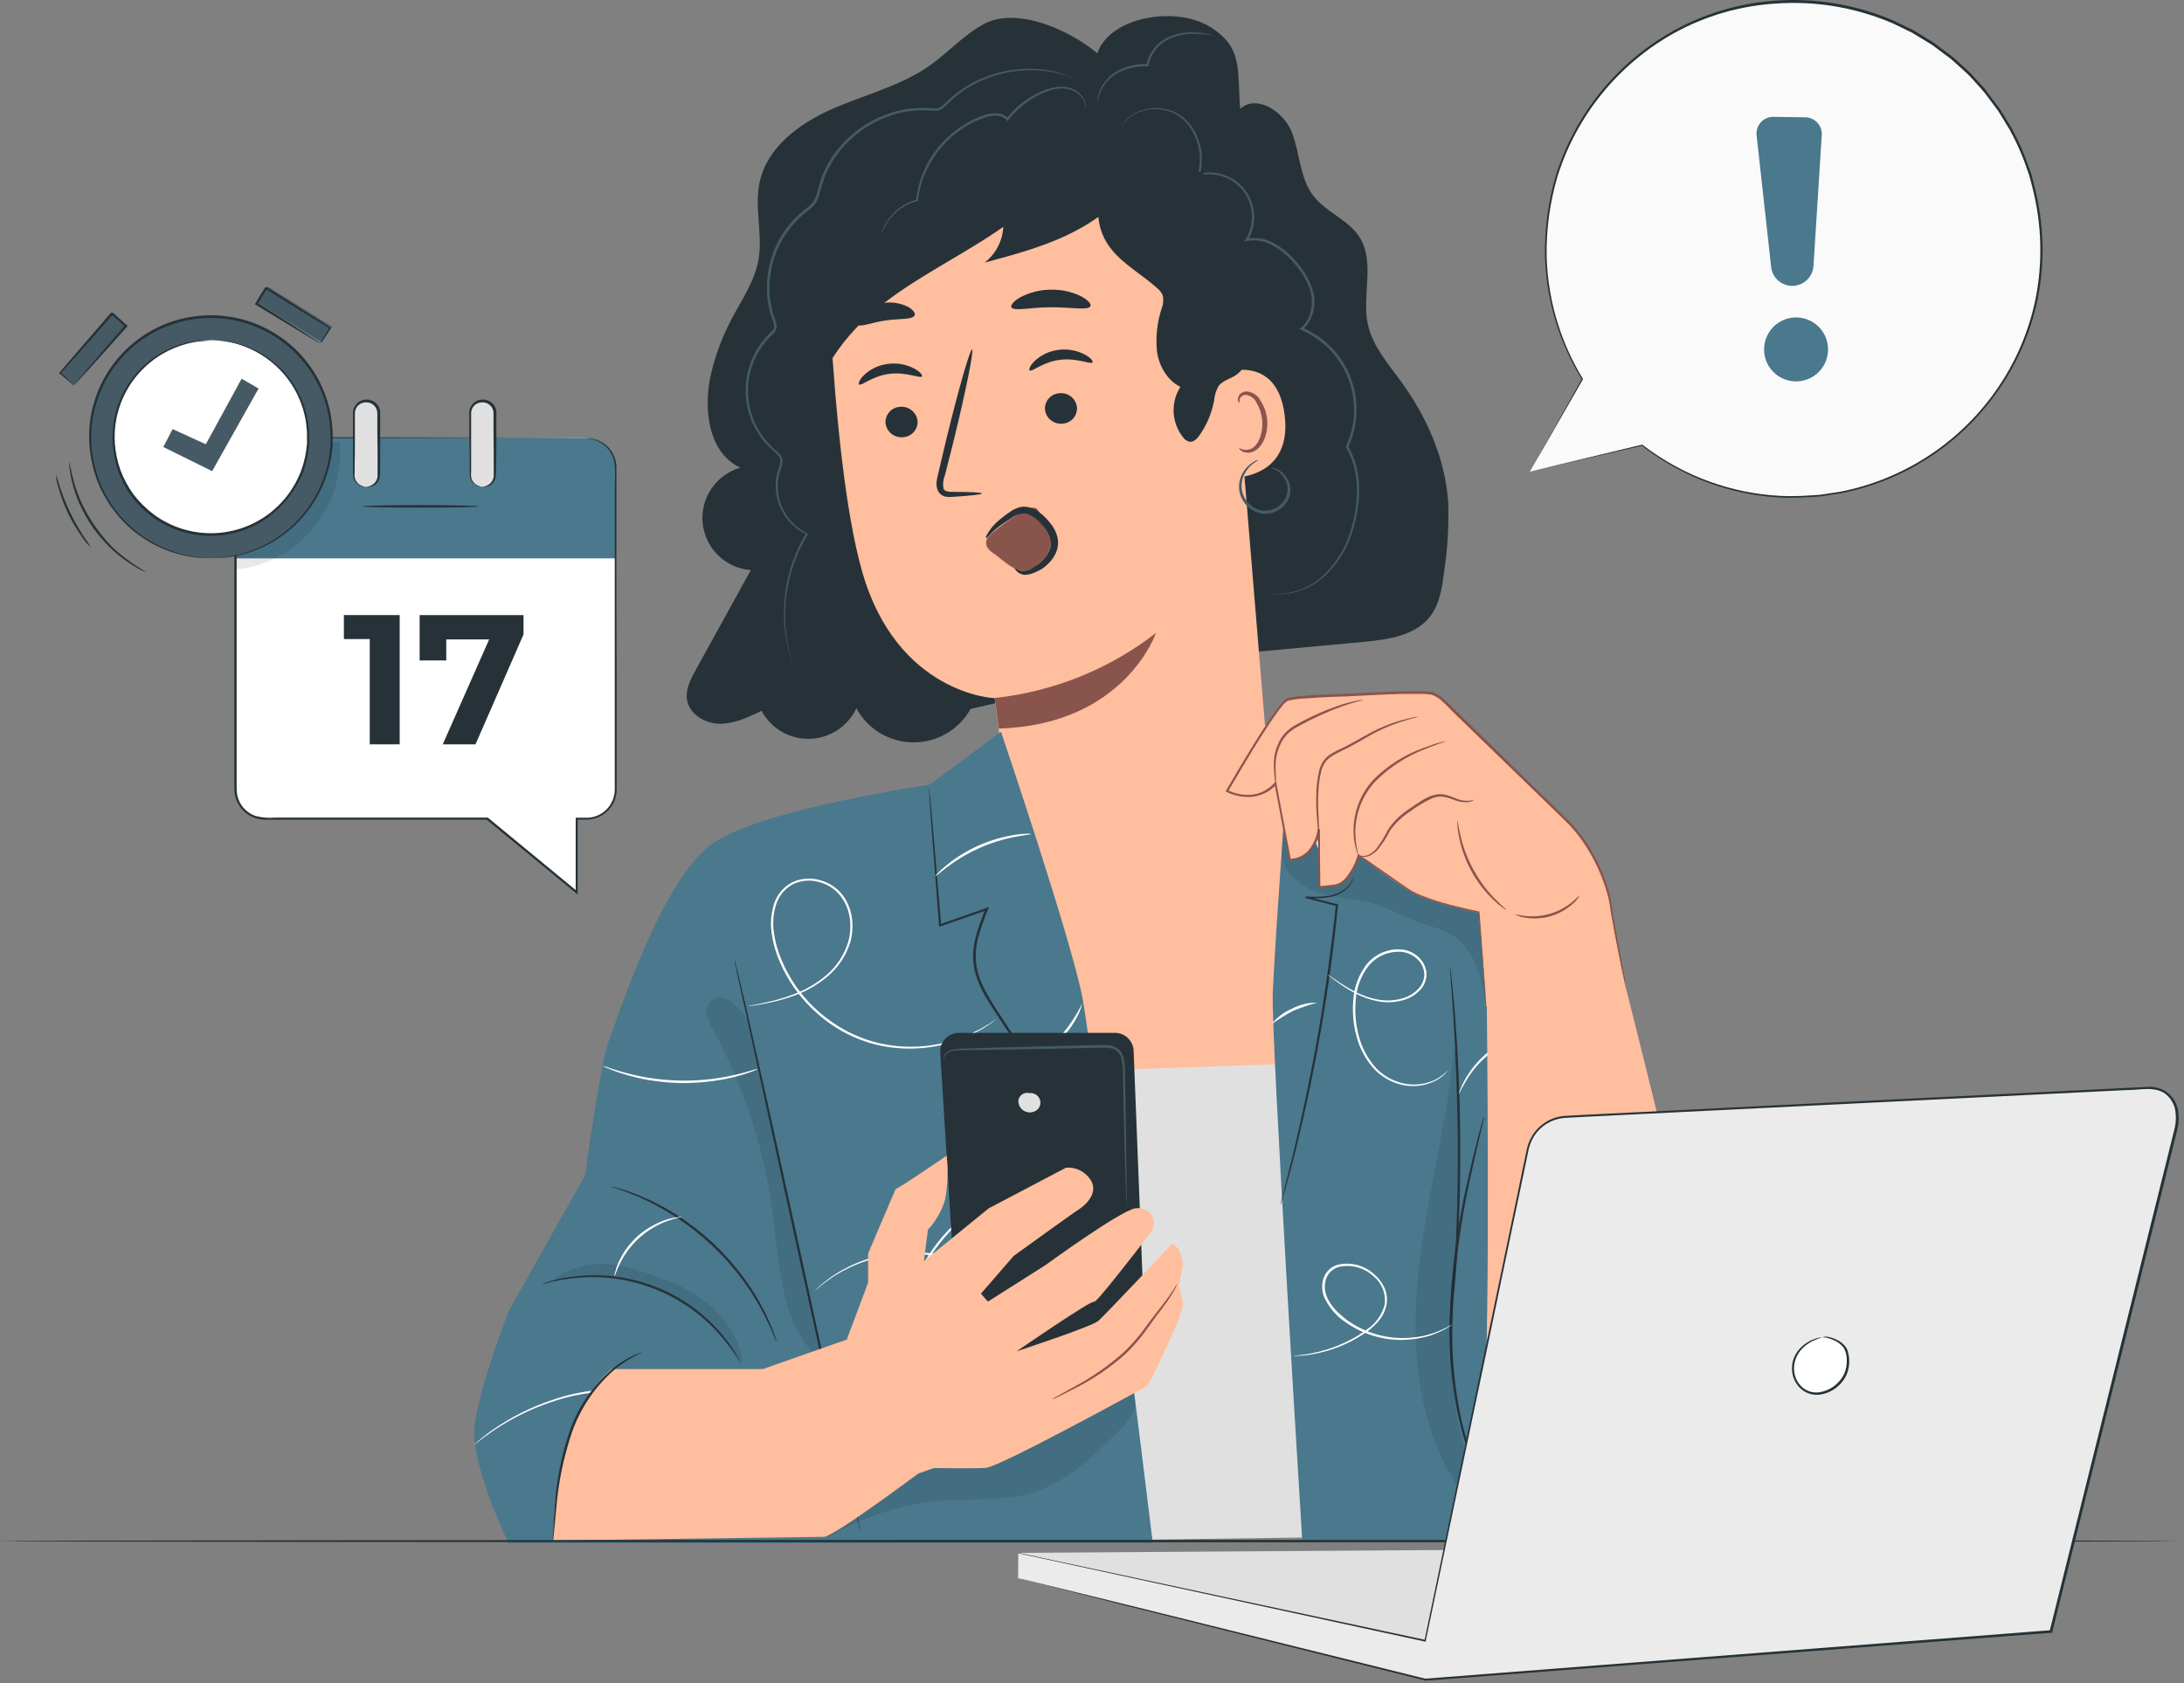 <svg width="275" height="212" viewBox="0 0 275 212" fill="none" xmlns="http://www.w3.org/2000/svg">
<rect x="0" y="0" width="275" height="212" fill="#808080" stroke="none"/>
<path d="M182.355 63.345C182.001 57.804 179.669 52.516 176.401 48.034C174.758 45.773 172.821 43.576 172.232 40.844C171.455 37.205 173.18 33.029 171.19 29.879C169.794 27.659 166.955 26.74 165.365 24.655C163.652 22.418 163.693 19.326 162.68 16.7C161.667 14.073 158.252 11.812 156.161 13.708C155.761 8.755 156.562 5.976 152.339 3.367C148.117 0.758 139.79 2.019 138.171 6.712C134.578 3.709 128.012 0.823 123.884 3.026C121.34 4.392 119.391 6.63 117.024 8.29C113.355 10.858 108.873 11.924 104.769 13.732C100.664 15.539 96.607 18.537 95.653 22.918C94.952 26.151 96.083 29.549 95.488 32.8C94.982 35.538 93.309 37.888 92.025 40.355C90.948 42.423 90.125 44.614 89.576 46.88C88.504 51.297 89.099 56.991 93.221 58.905C91.734 59.329 90.444 60.263 89.577 61.543C88.71 62.824 88.321 64.368 88.478 65.906C88.635 67.444 89.329 68.878 90.437 69.956C91.546 71.034 92.998 71.687 94.54 71.802L87.597 84.386C86.955 85.564 86.29 86.836 86.507 88.149C86.814 89.981 88.798 91.135 90.63 91.153C92.461 91.17 94.228 90.34 95.888 89.527C96.474 90.62 97.352 91.528 98.423 92.15C99.495 92.773 100.719 93.085 101.958 93.052C103.197 93.019 104.402 92.642 105.44 91.964C106.477 91.285 107.305 90.331 107.831 89.209C108.532 90.501 109.567 91.581 110.827 92.337C112.088 93.092 113.529 93.494 114.999 93.502C116.469 93.51 117.913 93.123 119.182 92.381C120.451 91.639 121.497 90.57 122.212 89.286L150.408 82.808L171.667 80.847C174.752 80.558 178.191 80.082 180.082 77.632C181.307 76.036 181.589 73.928 181.848 71.931C182.278 69.091 182.447 66.217 182.355 63.345Z" fill="#263238"/>
<path d="M133.124 141.349L119.509 105.227L126.576 98.16L126.299 95.887C125.528 90.204 125.245 87.873 125.245 87.925C125.245 87.978 112.996 87.413 108.579 72.061C106.383 64.405 105.199 51.603 104.569 41.085C103.98 31.616 108.809 19.297 118.29 19.161L148.435 22.948C149.825 22.923 151.173 23.42 152.214 24.341C153.254 25.263 153.91 26.541 154.053 27.924L159.277 91.294L163.275 94.715L168.092 138.605L133.124 141.349Z" fill="#FFBE9D"/>
<path d="M111.5 53.299C111.564 53.82 111.827 54.295 112.235 54.625C112.643 54.954 113.163 55.112 113.685 55.066C113.943 55.055 114.196 54.993 114.43 54.883C114.663 54.773 114.872 54.618 115.045 54.426C115.217 54.233 115.349 54.009 115.433 53.765C115.517 53.521 115.552 53.262 115.534 53.005C115.469 52.485 115.205 52.01 114.798 51.681C114.39 51.352 113.871 51.193 113.349 51.238C113.092 51.249 112.839 51.312 112.606 51.422C112.372 51.532 112.164 51.688 111.991 51.88C111.819 52.072 111.687 52.296 111.603 52.54C111.518 52.784 111.483 53.042 111.5 53.299Z" fill="#263238"/>
<path d="M131.581 51.591C131.645 52.112 131.908 52.587 132.316 52.917C132.724 53.246 133.244 53.405 133.766 53.358C134.024 53.347 134.277 53.284 134.51 53.173C134.743 53.063 134.952 52.907 135.124 52.714C135.296 52.521 135.427 52.296 135.511 52.051C135.594 51.807 135.627 51.549 135.609 51.291C135.548 50.77 135.286 50.294 134.879 49.964C134.472 49.634 133.952 49.476 133.43 49.524C133.172 49.535 132.918 49.597 132.684 49.707C132.45 49.818 132.241 49.974 132.068 50.166C131.896 50.359 131.764 50.585 131.68 50.83C131.596 51.074 131.563 51.333 131.581 51.591Z" fill="#263238"/>
<path d="M108.179 48.423C108.461 48.653 109.839 47.34 112.006 47.08C114.174 46.821 115.881 47.705 116.087 47.41C116.188 47.281 115.875 46.821 115.122 46.421C114.106 45.887 112.95 45.682 111.812 45.832C110.688 45.964 109.635 46.453 108.809 47.228C108.208 47.822 108.043 48.305 108.179 48.423Z" fill="#263238"/>
<path d="M129.655 46.656C129.938 46.886 131.322 45.573 133.483 45.314C135.644 45.054 137.358 45.938 137.564 45.643C137.664 45.514 137.352 45.054 136.598 44.654C135.582 44.121 134.426 43.915 133.289 44.065C132.165 44.201 131.114 44.69 130.285 45.461C129.685 46.056 129.52 46.538 129.655 46.656Z" fill="#263238"/>
<path d="M123.631 62.15C123.631 62.026 122.259 61.956 120.045 61.95C119.456 61.95 118.949 61.914 118.808 61.549C118.694 60.983 118.754 60.396 118.979 59.865L120.092 55.466C121.623 49.2 122.653 44.083 122.4 44.018C122.147 43.953 120.704 48.988 119.173 55.254C118.814 56.797 118.466 58.263 118.131 59.671C118.001 60.324 117.73 61.078 118.131 61.873C118.235 62.057 118.38 62.216 118.554 62.336C118.729 62.456 118.928 62.536 119.138 62.568C119.454 62.609 119.775 62.609 120.092 62.568C122.253 62.438 123.631 62.273 123.631 62.15Z" fill="#263238"/>
<path d="M125.263 87.908C132.652 87.111 139.675 84.28 145.55 79.728C145.55 79.728 141.622 91.294 125.763 91.759L125.263 87.908Z" fill="#89544C"/>
<path d="M124.361 67.703C125.539 66.366 128.796 64.241 129.868 63.976C130.939 63.711 130.875 65.024 131.634 65.954C132.019 66.463 132.257 67.067 132.323 67.701C132.388 68.336 132.278 68.976 132.005 69.552C131.34 70.865 129.938 72.002 128.66 71.861C127.382 71.719 126.181 70.442 125.127 69.705C124.81 69.523 124.54 69.269 124.338 68.963C124.235 68.793 124.176 68.6 124.168 68.401C124.16 68.203 124.202 68.005 124.291 67.827" fill="#89544C"/>
<path d="M127.347 38.695C127.63 39.254 129.756 38.695 132.329 38.695C134.902 38.695 137.04 39.13 137.305 38.559C137.429 38.288 137.005 37.782 136.127 37.317C134.944 36.74 133.639 36.456 132.323 36.486C131.006 36.491 129.708 36.808 128.537 37.411C127.63 37.906 127.217 38.424 127.347 38.695Z" fill="#263238"/>
<path d="M107.879 40.85C108.32 41.291 109.745 40.602 111.536 40.355C113.326 40.108 114.88 40.279 115.163 39.725C115.287 39.454 114.986 38.989 114.268 38.606C113.307 38.156 112.233 38.002 111.184 38.165C110.136 38.328 109.159 38.799 108.379 39.519C107.826 40.102 107.684 40.65 107.879 40.85Z" fill="#263238"/>
<path d="M152.34 47.498C152.54 47.369 160.684 43.565 161.762 52.309C162.84 61.054 153.806 60.312 153.759 60.083C153.712 59.853 152.34 47.498 152.34 47.498Z" fill="#FFBE9D"/>
<path d="M156.02 56.432C156.055 56.397 156.185 56.52 156.456 56.603C156.837 56.716 157.247 56.676 157.598 56.491C158.482 56.038 159.082 54.477 158.929 52.899C158.864 52.145 158.628 51.416 158.24 50.767C158.126 50.504 157.949 50.273 157.726 50.093C157.502 49.913 157.238 49.791 156.956 49.736C156.775 49.713 156.591 49.753 156.435 49.849C156.28 49.946 156.162 50.093 156.103 50.266C156.02 50.526 156.103 50.69 156.05 50.714C155.997 50.737 155.843 50.59 155.873 50.219C155.891 49.996 155.99 49.787 156.15 49.63C156.257 49.525 156.384 49.442 156.523 49.386C156.663 49.331 156.812 49.303 156.962 49.306C157.334 49.332 157.692 49.454 158.002 49.66C158.312 49.867 158.563 50.151 158.729 50.484C159.193 51.19 159.476 51.999 159.553 52.84C159.712 54.606 159.012 56.373 157.787 56.886C157.56 56.983 157.314 57.027 157.067 57.016C156.82 57.005 156.579 56.938 156.362 56.821C156.073 56.638 156.02 56.45 156.02 56.432Z" fill="#89544C"/>
<path d="M160.095 58.94C160.095 58.976 160.336 59.017 160.713 59.229C161.237 59.539 161.65 60.007 161.891 60.566C162.079 60.964 162.159 61.404 162.122 61.843C162.085 62.281 161.932 62.702 161.679 63.063C161.371 63.503 160.947 63.851 160.455 64.068C159.963 64.285 159.421 64.363 158.888 64.293C158.404 64.199 157.948 63.993 157.558 63.692C157.168 63.39 156.853 63.002 156.639 62.558C156.425 62.114 156.318 61.625 156.326 61.132C156.334 60.639 156.457 60.155 156.685 59.718C156.964 59.169 157.368 58.693 157.863 58.328C158.069 58.213 158.266 58.083 158.452 57.939C158.218 57.977 157.994 58.065 157.798 58.198C157.241 58.538 156.782 59.017 156.467 59.588C156.221 60.014 156.071 60.489 156.027 60.979C155.983 61.47 156.047 61.964 156.214 62.427C156.419 63.001 156.77 63.511 157.233 63.908C157.695 64.305 158.254 64.574 158.852 64.688C159.459 64.77 160.077 64.68 160.636 64.429C161.195 64.178 161.672 63.776 162.015 63.269C162.318 62.826 162.484 62.304 162.492 61.767C162.491 61.307 162.382 60.853 162.174 60.442C161.888 59.846 161.403 59.369 160.802 59.094C160.586 58.975 160.34 58.921 160.095 58.94Z" fill="#455A64"/>
<path d="M127.753 71.601C127.753 71.572 127.847 71.601 127.965 71.643C128.119 71.73 128.281 71.802 128.448 71.861C128.758 71.913 129.075 71.9 129.38 71.822C129.684 71.744 129.969 71.603 130.215 71.407C130.603 71.203 130.955 70.936 131.257 70.618C131.603 70.26 131.887 69.849 132.099 69.399C132.314 68.931 132.374 68.407 132.27 67.903C132.125 67.343 131.85 66.825 131.469 66.39C130.692 65.418 129.702 64.594 128.784 64.664C128.308 64.733 127.855 64.91 127.459 65.183C127.041 65.448 126.64 65.713 126.281 65.954C124.862 66.914 124.302 67.821 124.185 67.762C124.067 67.703 124.185 67.456 124.461 67.02C124.848 66.422 125.327 65.889 125.881 65.442C126.222 65.153 126.599 64.853 127.058 64.552C127.541 64.168 128.115 63.916 128.725 63.822C129.435 63.779 130.138 63.988 130.709 64.411C131.276 64.809 131.78 65.29 132.205 65.836C132.676 66.383 133.008 67.035 133.171 67.738C133.3 68.428 133.201 69.141 132.888 69.77C132.752 70.049 132.584 70.312 132.388 70.553C132.206 70.774 132.009 70.983 131.799 71.177C131.423 71.528 130.986 71.808 130.509 72.002C130.139 72.188 129.741 72.315 129.331 72.379C129.061 72.424 128.783 72.392 128.529 72.288C128.276 72.184 128.056 72.012 127.895 71.79C127.794 71.69 127.753 71.625 127.753 71.601Z" fill="#263238"/>
<path d="M159.907 74.746C159.947 74.739 159.989 74.739 160.03 74.746L160.372 74.781C160.821 74.811 161.273 74.801 161.72 74.752C163.417 74.551 165.016 73.854 166.32 72.75C168.286 70.999 169.664 68.683 170.265 66.119C170.689 64.573 170.887 62.975 170.854 61.373C170.828 59.607 170.361 57.876 169.494 56.337L169.458 56.279L169.488 56.214C170.103 54.883 170.444 53.441 170.491 51.976C170.538 50.51 170.29 49.05 169.761 47.682C169.233 46.314 168.435 45.067 167.414 44.013C166.394 42.96 165.173 42.123 163.823 41.55L163.593 41.45L163.787 41.286C164.183 40.965 164.504 40.564 164.73 40.108C165.263 38.959 165.332 37.649 164.924 36.451C164.514 35.277 163.875 34.197 163.045 33.271C162.284 32.335 161.355 31.548 160.307 30.951C159.316 30.349 158.135 30.139 156.997 30.362L156.656 30.444L156.838 30.144C157.401 29.234 157.679 28.177 157.637 27.109C157.594 26.04 157.234 25.008 156.601 24.146C155.968 23.284 155.091 22.631 154.084 22.27C153.078 21.91 151.986 21.859 150.95 22.123L150.749 22.176L150.808 21.976C151.118 20.888 151.162 19.741 150.937 18.632C150.711 17.523 150.223 16.485 149.513 15.604C149.2 15.238 148.842 14.914 148.447 14.638C148.083 14.39 147.686 14.192 147.269 14.05C146.526 13.793 145.737 13.699 144.955 13.773C144.325 13.829 143.71 13.993 143.135 14.256C142.719 14.454 142.332 14.71 141.987 15.015C141.712 15.284 141.458 15.573 141.227 15.881C141.272 15.795 141.323 15.712 141.38 15.634C141.539 15.39 141.726 15.166 141.94 14.968C142.29 14.642 142.687 14.37 143.117 14.161C143.698 13.885 144.321 13.709 144.961 13.643C145.765 13.552 146.579 13.638 147.346 13.896C147.783 14.035 148.199 14.233 148.582 14.485C148.993 14.768 149.367 15.1 149.695 15.475C150.434 16.378 150.945 17.445 151.184 18.587C151.424 19.728 151.386 20.911 151.073 22.035L150.926 21.888C152.011 21.615 153.153 21.672 154.205 22.05C155.258 22.429 156.174 23.113 156.836 24.015C157.498 24.917 157.877 25.995 157.924 27.113C157.97 28.231 157.683 29.337 157.098 30.291L156.939 30.073C158.149 29.827 159.407 30.037 160.472 30.662C161.554 31.277 162.512 32.088 163.299 33.053C164.155 34.007 164.814 35.122 165.236 36.333C165.674 37.607 165.598 39.001 165.024 40.22C164.784 40.719 164.436 41.16 164.005 41.509L163.97 41.25C165.358 41.835 166.614 42.694 167.662 43.776C168.711 44.858 169.53 46.141 170.07 47.547C170.611 48.953 170.862 50.454 170.808 51.959C170.755 53.465 170.398 54.944 169.759 56.308V56.184C170.649 57.761 171.123 59.538 171.137 61.349C171.163 62.975 170.951 64.596 170.507 66.16C169.885 68.763 168.464 71.107 166.443 72.862C165.106 73.974 163.464 74.657 161.732 74.823C161.28 74.866 160.824 74.866 160.372 74.823L160.024 74.764L159.907 74.746Z" fill="#455A64"/>
<path d="M156.992 43.27C156.762 37.34 156.509 31.286 154.383 25.745C153.976 24.461 153.248 23.302 152.269 22.377C151.394 21.722 150.39 21.259 149.325 21.016C147.682 20.551 147.234 19.438 145.532 19.314C139.054 13.808 129.756 11.924 121.547 14.138C113.338 16.352 106.348 22.506 102.802 30.238C99.313 38.108 99.059 47.034 102.096 55.089C101.548 48.788 105.541 42.882 110.434 38.871C115.328 34.861 121.182 32.199 126.334 28.566C126.288 29.443 126.054 30.299 125.648 31.078C125.241 31.856 124.672 32.538 123.979 33.077C128.066 31.981 132.223 30.862 135.904 28.825C136.733 28.373 137.534 27.869 138.301 27.317C138.383 28.279 138.649 29.217 139.084 30.079C140.468 32.794 143.436 34.243 145.697 36.286C145.991 36.517 146.227 36.813 146.386 37.152C146.528 37.711 146.489 38.3 146.274 38.836C145.696 40.598 145.495 42.462 145.685 44.307C145.962 46.132 146.987 47.928 148.63 48.723C148.017 49.687 147.721 50.818 147.782 51.958C147.843 53.098 148.259 54.191 148.971 55.083C149.163 55.356 149.444 55.552 149.766 55.637C150.302 55.713 150.75 55.248 151.056 54.801C151.96 53.497 152.58 52.019 152.876 50.461C152.92 49.797 153.122 49.153 153.464 48.582C154.053 47.834 155.149 47.681 155.873 47.051C157.015 46.162 157.045 44.619 156.992 43.27Z" fill="#263238"/>
<path d="M110.935 29.567C110.961 29.417 111.001 29.269 111.052 29.125C111.204 28.712 111.402 28.317 111.641 27.948C112.501 26.566 113.855 25.564 115.428 25.145L115.339 25.25C115.431 24.399 115.607 23.559 115.864 22.742C116.163 21.828 116.558 20.947 117.041 20.115C118.163 18.245 119.731 16.683 121.605 15.569C122.444 15.059 123.347 14.663 124.291 14.391C124.757 14.271 125.242 14.235 125.722 14.285C126.206 14.336 126.654 14.567 126.976 14.933H126.746C127.807 13.564 129.169 12.457 130.727 11.7C132.117 11.011 133.566 10.723 134.69 11.058C135.13 11.178 135.535 11.401 135.872 11.708C136.209 12.015 136.468 12.398 136.628 12.825C136.707 13.052 136.745 13.291 136.74 13.532C136.743 13.614 136.731 13.695 136.704 13.773C136.703 13.461 136.645 13.152 136.534 12.86C136.363 12.465 136.103 12.115 135.775 11.836C135.448 11.558 135.06 11.358 134.643 11.253C133.571 10.958 132.188 11.253 130.839 11.942C129.327 12.698 128.006 13.787 126.976 15.127L126.864 15.269L126.752 15.133C126.222 14.497 125.227 14.48 124.361 14.698C123.448 14.959 122.573 15.339 121.758 15.828C119.93 16.921 118.396 18.443 117.289 20.263C116.807 21.073 116.413 21.931 116.111 22.824C115.85 23.621 115.666 24.442 115.563 25.274V25.339H115.487C113.956 25.728 112.624 26.67 111.747 27.983C111.431 28.486 111.159 29.016 110.935 29.567Z" fill="#455A64"/>
<path d="M100.305 82.243L100.158 82.466L99.687 83.132L99.652 83.179V83.12C99.025 81.22 98.708 79.232 98.715 77.231C98.715 73.68 99.68 70.195 101.507 67.15L101.56 67.314C100.406 66.77 99.43 65.911 98.742 64.838C98.053 63.764 97.681 62.518 97.667 61.243C97.65 60.549 97.754 59.858 97.973 59.2C98.096 58.887 98.191 58.563 98.256 58.234C98.276 58.078 98.263 57.92 98.217 57.769C98.172 57.619 98.094 57.48 97.991 57.362C97.756 57.106 97.502 56.867 97.231 56.65C96.958 56.407 96.698 56.15 96.454 55.878C95.959 55.323 95.525 54.717 95.158 54.07C94.184 52.334 93.75 50.346 93.912 48.361C94.073 46.376 94.823 44.485 96.065 42.928C96.322 42.603 96.599 42.294 96.896 42.004C97.19 41.721 97.484 41.444 97.484 41.097C97.423 40.706 97.314 40.325 97.161 39.961C97.022 39.562 96.91 39.155 96.825 38.742C96.644 37.908 96.557 37.056 96.566 36.203C96.562 34.404 96.95 32.624 97.702 30.989C98.455 29.354 99.554 27.902 100.924 26.734C101.583 26.175 102.325 25.733 102.649 24.968C102.807 24.588 102.927 24.193 103.008 23.79C103.114 23.383 103.25 22.983 103.368 22.582C103.915 21.04 104.753 19.617 105.835 18.39C107.832 16.093 110.517 14.503 113.49 13.855C114.83 13.588 116.201 13.521 117.56 13.655C117.862 13.681 118.165 13.624 118.437 13.49C118.685 13.318 118.914 13.121 119.12 12.901L119.803 12.259L120.516 11.67C121.429 10.984 122.416 10.403 123.46 9.939C124.395 9.535 125.368 9.223 126.364 9.009C127.956 8.655 129.595 8.565 131.216 8.744C132.243 8.864 133.255 9.097 134.231 9.439L134.973 9.733L135.226 9.845L134.961 9.762L134.213 9.497C133.236 9.203 132.232 9.005 131.216 8.909C129.608 8.754 127.985 8.86 126.411 9.221C125.431 9.444 124.475 9.759 123.555 10.163C122.528 10.628 121.556 11.207 120.657 11.888L119.962 12.477L119.291 13.113C119.074 13.355 118.829 13.571 118.561 13.755C118.254 13.913 117.909 13.983 117.566 13.955C117.23 13.955 116.906 13.908 116.576 13.908C116.247 13.888 115.916 13.888 115.587 13.908C114.904 13.943 114.225 14.03 113.555 14.167C110.647 14.819 108.024 16.385 106.07 18.637C105.013 19.844 104.197 21.244 103.668 22.759C103.556 23.148 103.42 23.537 103.32 23.937C103.234 24.356 103.107 24.766 102.944 25.162C102.573 26.01 101.766 26.481 101.136 27.023C99.803 28.164 98.734 29.58 98.002 31.174C97.27 32.768 96.893 34.502 96.896 36.257C96.888 37.088 96.973 37.917 97.149 38.73C97.233 39.129 97.343 39.523 97.479 39.908C97.647 40.304 97.76 40.722 97.814 41.15C97.776 41.373 97.695 41.586 97.575 41.776C97.455 41.968 97.298 42.133 97.114 42.263C96.828 42.546 96.558 42.845 96.307 43.158C94.874 44.96 94.125 47.21 94.191 49.511C94.258 51.812 95.137 54.016 96.672 55.731C96.906 55.997 97.156 56.248 97.42 56.485C97.704 56.711 97.968 56.961 98.209 57.233C98.336 57.379 98.43 57.551 98.486 57.737C98.542 57.923 98.558 58.118 98.533 58.31C98.467 58.659 98.366 59 98.232 59.329C98.023 59.957 97.922 60.616 97.932 61.278C97.938 62.51 98.29 63.715 98.948 64.756C99.606 65.798 100.544 66.633 101.654 67.167L101.772 67.22L101.707 67.332C100.696 68.975 99.941 70.762 99.469 72.632C98.58 76.111 98.659 79.766 99.699 83.203H99.646L100.135 82.555C100.184 82.447 100.241 82.343 100.305 82.243Z" fill="#455A64"/>
<path d="M152.804 4.451C151.88 4.333 150.95 4.268 150.019 4.257C149.02 4.273 148.036 4.51 147.139 4.952C146.042 5.484 145.197 6.425 144.784 7.572C144.719 7.78 144.672 7.992 144.642 8.208V8.349H144.507C143.361 8.305 142.22 8.518 141.168 8.974C140.322 9.35 139.592 9.946 139.054 10.699C138.691 11.204 138.435 11.777 138.3 12.383C138.212 12.813 138.206 13.06 138.182 13.06C138.159 13.06 138.182 13.002 138.182 12.884C138.177 12.711 138.187 12.537 138.212 12.366C138.309 11.732 138.546 11.129 138.907 10.599C139.446 9.794 140.195 9.153 141.074 8.744C142.161 8.249 143.349 8.015 144.542 8.061L144.383 8.196C144.412 7.962 144.464 7.732 144.536 7.507C144.964 6.292 145.852 5.294 147.01 4.728C147.95 4.282 148.979 4.056 150.019 4.068C150.709 4.07 151.398 4.141 152.074 4.28C152.324 4.307 152.569 4.364 152.804 4.451Z" fill="#455A64"/>
<path d="M128.472 135.143L172.285 133.641L176.348 193.472L138.012 194.008L128.472 135.143Z" fill="#E0E0E0"/>
<path d="M162.568 90.705C163.157 89.957 195.834 112.123 197.313 114.773C198.791 117.423 206.664 194.014 206.664 194.014H163.976C163.976 194.014 160.054 130.932 160.26 125.114C160.466 119.296 162.568 90.705 162.568 90.705Z" fill="#4A788D"/>
<path d="M64.036 194.349C64.036 194.349 59.219 184.438 59.755 179.627C60.29 174.816 64.036 165.164 64.036 165.164L73.676 148.027C73.676 148.027 75.607 133.747 76.673 131.067C77.739 128.388 83.387 110.274 90.064 106.016C96.743 101.758 117.047 98.837 117.047 98.837L126.04 92.159C126.04 92.159 134.985 118.571 136.322 125.803C137.658 133.034 145.155 194.349 145.155 194.349H64.036Z" fill="#4A788D"/>
<path d="M139.207 148.28C139.168 148.242 139.134 148.199 139.107 148.151L138.83 147.768L137.806 146.261L134.084 140.701C132.517 138.346 130.662 135.537 128.595 132.457L125.368 127.569C124.261 125.879 123.06 124.036 122.653 121.869C122.438 120.567 122.513 119.234 122.871 117.965C123.201 116.76 123.615 115.579 124.108 114.431L124.291 114.626L118.402 116.675L118.237 116.728V116.551C117.842 111.422 117.512 107.1 117.277 104.031C117.171 102.524 117.088 101.328 117.03 100.498C117.03 100.104 116.988 99.797 116.977 99.562C116.967 99.454 116.967 99.346 116.977 99.238C117.001 99.342 117.017 99.449 117.024 99.556C117.024 99.791 117.083 100.098 117.124 100.492C117.2 101.334 117.306 102.53 117.448 104.026C117.707 107.088 118.078 111.41 118.514 116.539L118.331 116.422L124.22 114.349L124.526 114.243L124.408 114.549C123.921 115.683 123.514 116.85 123.189 118.041C122.842 119.268 122.77 120.557 122.977 121.816C123.366 123.912 124.544 125.714 125.639 127.404C126.734 129.095 127.83 130.738 128.854 132.304L134.29 140.607L137.929 146.225L138.907 147.762L139.154 148.163C139.183 148.227 139.213 148.275 139.207 148.28Z" fill="#263238"/>
<path d="M108.409 193.06C108.379 193.002 108.359 192.941 108.35 192.877L108.208 192.335C108.091 191.835 107.926 191.157 107.708 190.239C107.29 188.401 106.689 185.769 105.941 182.524C104.504 175.982 102.526 166.978 100.335 157.031L94.776 131.521C94.057 128.27 93.48 125.632 93.074 123.795C92.882 122.896 92.728 122.195 92.615 121.692C92.567 121.463 92.532 121.28 92.503 121.145C92.493 121.08 92.493 121.015 92.503 120.95C92.503 120.95 92.503 121.015 92.556 121.133C92.609 121.251 92.644 121.451 92.697 121.675C92.821 122.175 92.997 122.852 93.215 123.765C93.651 125.585 94.269 128.217 94.982 131.474C96.466 137.987 98.456 147.003 100.623 156.967C102.791 166.931 104.746 175.935 106.141 182.477C106.836 185.734 107.407 188.366 107.802 190.215C107.99 191.116 108.144 191.817 108.25 192.318C108.291 192.547 108.326 192.73 108.356 192.871C108.385 193.012 108.409 193.06 108.409 193.06Z" fill="#263238"/>
<g opacity="0.3">
<path opacity="0.3" d="M104.533 193.472C108.864 190.904 113.729 189.373 118.749 188.996C122.606 188.713 126.587 189.108 130.268 187.913C134.39 186.576 137.635 183.419 140.715 180.357C141.622 179.586 142.334 178.611 142.793 177.513C143.164 176.388 142.852 174.945 141.798 174.403C140.985 173.985 140.002 174.203 139.119 174.451C126.127 178.043 114.083 184.446 103.838 193.207" fill="black"/>
</g>
<path d="M93.121 171.383C93.121 171.383 92.885 171.053 92.479 170.446C91.9 169.6 91.264 168.793 90.577 168.032C88.324 165.491 85.497 163.524 82.331 162.295C79.165 161.066 75.752 160.61 72.374 160.965C71.353 161.065 70.34 161.234 69.341 161.472C68.977 161.577 68.608 161.664 68.234 161.731C68.32 161.679 68.413 161.641 68.511 161.619C68.694 161.554 68.959 161.454 69.312 161.36C70.307 161.079 71.323 160.882 72.351 160.771C75.765 160.352 79.231 160.783 82.439 162.025C85.647 163.267 88.499 165.282 90.742 167.891C91.421 168.672 92.035 169.507 92.579 170.387C92.779 170.7 92.903 170.976 92.997 171.118C93.091 171.259 93.132 171.383 93.121 171.383Z" fill="#263238"/>
<path d="M97.809 169.057C97.809 169.057 97.75 168.968 97.667 168.786L97.332 167.985C97.19 167.637 97.02 167.213 96.778 166.736C96.537 166.259 96.307 165.7 95.966 165.117L95.459 164.192C95.282 163.874 95.07 163.556 94.87 163.221C94.47 162.538 93.963 161.86 93.457 161.136C91.159 158.041 88.327 155.38 85.095 153.28C84.341 152.809 83.634 152.35 82.933 151.997C82.586 151.808 82.256 151.614 81.926 151.455L80.972 151.007C80.383 150.707 79.795 150.501 79.306 150.301C78.887 150.119 78.458 149.959 78.022 149.824L77.204 149.535C77.106 149.508 77.012 149.466 76.927 149.411C77.027 149.422 77.126 149.444 77.221 149.476L78.057 149.706C78.5 149.826 78.937 149.97 79.365 150.136C79.865 150.33 80.448 150.518 81.061 150.813L82.026 151.243C82.362 151.396 82.698 151.59 83.051 151.767C83.77 152.12 84.482 152.58 85.248 153.039C86.877 154.096 88.412 155.292 89.835 156.613C91.242 157.951 92.528 159.409 93.681 160.971C94.193 161.707 94.688 162.396 95.088 163.085C95.288 163.427 95.5 163.751 95.677 164.075L96.172 165.017C96.501 165.606 96.725 166.195 96.943 166.666C97.137 167.082 97.308 167.509 97.455 167.944L97.738 168.762C97.772 168.858 97.795 168.956 97.809 169.057Z" fill="#263238"/>
<path d="M186.848 140.643C186.856 140.686 186.856 140.729 186.848 140.772L186.766 141.167C186.683 141.532 186.571 142.027 186.424 142.657C186.124 143.946 185.682 145.819 185.182 148.139C183.824 154.17 183.049 160.316 182.867 166.495C182.778 169.893 183.021 173.291 183.592 176.641C184.049 179.38 184.781 182.065 185.776 184.656C186.449 186.401 187.254 188.092 188.185 189.715C188.509 190.304 188.803 190.722 188.974 191.022L189.18 191.364C189.204 191.403 189.224 191.444 189.239 191.487C189.239 191.487 189.204 191.458 189.151 191.381L188.921 191.057C188.733 190.763 188.421 190.351 188.085 189.774C187.108 188.167 186.269 186.481 185.576 184.733C184.539 182.136 183.775 179.438 183.297 176.683C182.7 173.319 182.44 169.904 182.52 166.489C182.699 160.291 183.506 154.127 184.928 148.092C185.453 145.772 185.93 143.911 186.265 142.627C186.436 142.003 186.571 141.514 186.666 141.149C186.713 140.996 186.748 140.872 186.778 140.766L186.848 140.643Z" fill="#263238"/>
<path d="M182.72 165.6C182.706 165.451 182.706 165.301 182.72 165.152C182.752 164.834 182.787 164.41 182.826 163.88C182.885 163.333 182.932 162.655 182.991 161.872C183.05 161.089 183.115 160.194 183.174 159.204C183.421 155.253 183.592 149.782 183.55 143.74C183.509 137.698 183.268 132.228 183.015 128.276C182.897 126.297 182.773 124.702 182.685 123.594C182.649 123.064 182.62 122.646 182.596 122.322C182.579 122.174 182.579 122.024 182.596 121.875C182.631 122.02 182.654 122.168 182.667 122.317C182.702 122.635 182.755 123.059 182.82 123.583C182.938 124.684 183.097 126.286 183.244 128.258C183.55 132.21 183.833 137.681 183.868 143.74C183.904 149.8 183.704 155.265 183.397 159.216C183.333 160.206 183.256 161.101 183.174 161.884C183.091 162.667 183.032 163.344 182.962 163.892C182.891 164.44 182.838 164.84 182.797 165.158C182.781 165.307 182.755 165.454 182.72 165.6Z" fill="#263238"/>
<path d="M170.489 110.303C170.472 110.473 170.43 110.64 170.365 110.798C170.181 111.253 169.89 111.657 169.517 111.976C168.928 112.489 168.212 112.835 167.444 112.977C166.435 113.151 165.408 113.196 164.388 113.112L164.417 112.9L168.369 113.878H168.481V113.984C168.098 117.859 167.533 122.499 166.714 127.452C165.613 134.253 164.252 140.348 163.181 144.73C162.627 146.914 162.15 148.681 161.803 149.894C161.632 150.483 161.496 150.942 161.39 151.284C161.347 151.448 161.294 151.609 161.231 151.767C161.249 151.599 161.283 151.434 161.332 151.272C161.42 150.919 161.538 150.454 161.691 149.859C161.997 148.64 162.445 146.867 162.975 144.677C164.011 140.289 165.33 134.195 166.437 127.405C167.209 122.505 167.798 117.853 168.21 113.99L168.31 114.125L164.364 113.106L164.4 112.894C165.402 112.989 166.413 112.961 167.409 112.812C168.155 112.686 168.855 112.367 169.441 111.887C169.811 111.588 170.108 111.207 170.306 110.774C170.442 110.474 170.471 110.303 170.489 110.303Z" fill="#263238"/>
<g opacity="0.3">
<path opacity="0.3" d="M94.081 128.288C93.484 127.431 92.748 126.68 91.902 126.068C91.612 125.816 91.249 125.664 90.866 125.637C90.483 125.61 90.101 125.708 89.779 125.917C89.457 126.126 89.212 126.435 89.081 126.795C88.949 127.156 88.939 127.55 89.052 127.917C89.204 128.572 89.465 129.197 89.823 129.766C93.587 136.689 96.08 144.23 97.184 152.032C97.655 155.365 97.867 158.745 98.586 162.043C99.304 165.341 100.046 167.832 102.337 170.287L103.279 169.887C103.173 169.002 103.02 168.123 102.82 167.255C99.752 154.458 97.066 141.691 94.081 128.288Z" fill="black"/>
</g>
<g opacity="0.3">
<path opacity="0.3" d="M93.516 171.512C93.109 168.45 91.16 165.747 88.693 163.857C86.225 161.966 83.281 160.912 80.325 159.994C78.746 159.444 77.085 159.169 75.413 159.181C73.747 159.275 70.626 159.988 69.648 161.342C80.678 158.739 88.693 163.857 93.097 171.742" fill="black"/>
</g>
<g opacity="0.3">
<path opacity="0.3" d="M183.109 131.963C182.273 141.031 179.835 149.882 178.751 158.922C177.667 167.961 178.086 177.578 182.52 185.516C184.016 188.184 186.13 190.739 189.062 191.629C185.57 187.436 183.851 182.006 183.221 176.583C182.591 171.159 182.956 165.688 183.221 160.235C183.633 150.813 183.649 141.391 183.268 131.968" fill="black"/>
</g>
<path d="M95.447 134.636C95.216 134.762 94.973 134.867 94.723 134.948C94.05 135.201 93.364 135.417 92.668 135.596C91.636 135.856 90.59 136.052 89.535 136.185C88.238 136.35 86.931 136.425 85.624 136.409C84.318 136.373 83.016 136.249 81.726 136.038C80.674 135.861 79.636 135.615 78.617 135.301C77.928 135.098 77.252 134.856 76.591 134.577C76.344 134.486 76.106 134.374 75.878 134.241C76.138 134.286 76.391 134.361 76.632 134.465C77.109 134.636 77.81 134.86 78.676 135.095C79.696 135.371 80.73 135.593 81.773 135.761C84.33 136.159 86.929 136.209 89.499 135.908C90.547 135.783 91.587 135.601 92.615 135.36C93.492 135.154 94.199 134.96 94.682 134.807C94.929 134.719 95.186 134.662 95.447 134.636Z" fill="white"/>
<path d="M125.498 128.305C124.772 128.917 123.982 129.448 123.142 129.89C119.24 132.005 114.695 132.609 110.375 131.586C108.368 131.094 106.465 130.247 104.757 129.083C102.865 127.8 101.226 126.179 99.923 124.301C99.24 123.305 98.658 122.244 98.185 121.133C97.68 119.993 97.337 118.788 97.167 117.552C96.979 116.305 97.082 115.031 97.467 113.831C97.657 113.24 97.963 112.693 98.368 112.223C98.772 111.753 99.267 111.368 99.823 111.092C100.92 110.603 102.157 110.524 103.309 110.868C104.415 111.173 105.394 111.825 106.1 112.729C106.739 113.594 107.144 114.608 107.278 115.674C107.409 116.681 107.334 117.705 107.06 118.683C106.523 120.421 105.48 121.959 104.062 123.1C102.914 124.042 101.619 124.79 100.229 125.314C99.185 125.705 98.115 126.02 97.025 126.256C96.13 126.45 95.424 126.568 94.952 126.639L94.405 126.721C94.344 126.728 94.283 126.728 94.222 126.721L94.405 126.674L94.941 126.568C95.412 126.474 96.118 126.339 96.996 126.127C98.074 125.873 99.133 125.543 100.164 125.137C101.529 124.61 102.799 123.862 103.921 122.923C105.293 121.801 106.299 120.296 106.813 118.601C107.073 117.658 107.139 116.672 107.007 115.703C106.879 114.677 106.483 113.702 105.859 112.877C105.191 112.016 104.26 111.395 103.209 111.11C102.127 110.786 100.965 110.861 99.934 111.322C99.415 111.582 98.954 111.942 98.576 112.383C98.199 112.824 97.914 113.337 97.738 113.889C97.367 115.045 97.268 116.27 97.449 117.47C97.616 118.689 97.953 119.878 98.45 121.003C99.804 124.187 102.055 126.908 104.928 128.835C106.606 129.988 108.477 130.832 110.452 131.326C112.175 131.746 113.952 131.907 115.722 131.803C118.298 131.654 120.812 130.962 123.101 129.772C123.463 129.595 123.815 129.399 124.155 129.183C124.456 129.006 124.709 128.847 124.903 128.706L125.357 128.4L125.498 128.305Z" fill="white"/>
<path d="M129.861 105.044C129.861 105.097 129.114 105.156 127.918 105.38C126.364 105.67 124.848 106.139 123.401 106.776C121.956 107.417 120.587 108.219 119.32 109.167C118.349 109.897 117.801 110.415 117.76 110.344C117.86 110.197 117.979 110.062 118.113 109.944C118.451 109.595 118.811 109.268 119.191 108.966C120.434 107.952 121.809 107.111 123.278 106.464C124.747 105.819 126.296 105.372 127.883 105.133C128.363 105.061 128.846 105.016 129.331 104.997C129.509 104.986 129.688 105.002 129.861 105.044Z" fill="white"/>
<path d="M139.531 150.925L139.325 150.842L138.736 150.583C137.972 150.265 137.185 150.007 136.381 149.812C133.439 149.117 130.365 149.229 127.482 150.136C125.494 150.74 123.632 151.702 121.988 152.974C120.097 154.427 118.471 156.197 117.183 158.204C115.75 160.414 114.703 162.851 114.085 165.412C113.728 166.744 113.742 168.15 114.127 169.475C114.37 170.131 114.77 170.717 115.291 171.184C115.812 171.651 116.439 171.984 117.118 172.154C118.487 172.533 119.937 172.5 121.287 172.06C122.603 171.639 123.793 170.896 124.75 169.899C125.678 168.946 126.273 167.719 126.446 166.401C126.515 165.766 126.472 165.124 126.316 164.505C126.15 163.901 125.899 163.324 125.569 162.791C124.9 161.776 124.032 160.906 123.019 160.235C122.062 159.593 121.019 159.089 119.921 158.739C118.895 158.409 117.84 158.174 116.771 158.039C115.782 157.926 114.785 157.895 113.791 157.944C110.774 158.087 107.843 158.991 105.27 160.571C104.57 161.001 103.903 161.481 103.273 162.008L102.785 162.42L102.614 162.55C102.659 162.495 102.709 162.444 102.761 162.396L103.232 161.961C103.848 161.411 104.508 160.913 105.205 160.471C107.782 158.836 110.737 157.891 113.785 157.727C114.79 157.668 115.799 157.693 116.8 157.803C117.886 157.933 118.956 158.166 119.998 158.498C121.121 158.848 122.188 159.358 123.166 160.011C124.217 160.697 125.117 161.591 125.81 162.638C126.158 163.195 126.422 163.8 126.593 164.434C126.76 165.087 126.81 165.765 126.74 166.436C126.561 167.817 125.942 169.104 124.974 170.105C123.984 171.141 122.751 171.914 121.388 172.355C119.978 172.813 118.464 172.846 117.036 172.449C116.311 172.263 115.643 171.904 115.087 171.404C114.531 170.903 114.105 170.276 113.844 169.575C113.44 168.197 113.424 166.734 113.797 165.347C114.426 162.753 115.493 160.285 116.953 158.05C118.263 156.014 119.917 154.22 121.841 152.75C123.511 151.467 125.404 150.503 127.424 149.906C130.343 149.003 133.454 148.924 136.416 149.676C137.225 149.881 138.013 150.159 138.771 150.507L139.36 150.795L139.531 150.925Z" fill="white"/>
<path d="M85.813 153.251C85.813 153.31 85.147 153.392 84.135 153.745C83.544 153.954 82.972 154.214 82.427 154.523C81.087 155.277 79.925 156.309 79.017 157.55C78.651 158.058 78.328 158.596 78.051 159.157C77.58 160.123 77.421 160.777 77.362 160.759C77.362 160.599 77.388 160.44 77.439 160.288C77.539 159.868 77.677 159.458 77.851 159.063C78.108 158.475 78.422 157.913 78.787 157.385C79.247 156.741 79.774 156.149 80.36 155.618C80.954 155.112 81.602 154.671 82.291 154.305C82.852 153.997 83.445 153.751 84.058 153.569C84.47 153.44 84.894 153.351 85.324 153.304C85.483 153.26 85.648 153.242 85.813 153.251Z" fill="white"/>
<path d="M105.664 183.443C105.664 183.443 105.611 183.402 105.517 183.308C105.423 183.213 105.281 183.054 105.111 182.878C104.757 182.501 104.233 181.941 103.538 181.252C101.611 179.26 99.434 177.526 97.061 176.094C95.421 175.12 93.644 174.397 91.79 173.95C89.664 173.453 87.458 173.402 85.312 173.803C82.932 174.242 80.758 175.44 79.117 177.219C78.268 178.154 77.72 179.324 77.545 180.575C77.454 181.211 77.499 181.86 77.675 182.478C77.852 183.095 78.156 183.669 78.57 184.162C78.996 184.636 79.54 184.989 80.147 185.186C80.754 185.382 81.403 185.415 82.026 185.28C82.628 185.131 83.165 184.79 83.557 184.309C83.945 183.829 84.212 183.264 84.335 182.66C84.572 181.465 84.362 180.224 83.746 179.174C83.164 178.157 82.338 177.301 81.343 176.683C79.456 175.571 77.259 175.104 75.083 175.352C73.183 175.529 71.31 175.935 69.507 176.559C66.875 177.431 64.376 178.662 62.081 180.216C61.268 180.77 60.667 181.235 60.255 181.553L59.796 181.918C59.69 182 59.637 182.042 59.631 182.036C60.365 181.338 61.153 180.698 61.986 180.122C64.282 178.514 66.796 177.244 69.454 176.353C71.271 175.71 73.159 175.289 75.077 175.099C77.31 174.836 79.567 175.307 81.508 176.441C82.545 177.083 83.407 177.971 84.017 179.026C84.673 180.14 84.895 181.457 84.641 182.725C84.513 183.372 84.227 183.979 83.811 184.491C83.376 185.022 82.781 185.398 82.115 185.563C81.438 185.712 80.733 185.679 80.073 185.467C79.413 185.255 78.821 184.872 78.358 184.356C77.917 183.83 77.592 183.218 77.403 182.558C77.215 181.899 77.167 181.207 77.262 180.528C77.442 179.211 78.017 177.979 78.911 176.995C80.594 175.17 82.827 173.943 85.271 173.503C87.462 173.101 89.712 173.161 91.878 173.679C93.745 174.145 95.532 174.887 97.178 175.882C99.562 177.339 101.74 179.107 103.656 181.141C104.339 181.853 104.834 182.424 105.187 182.813L105.57 183.261L105.664 183.443Z" fill="white"/>
<path d="M182.861 166.813C182.742 166.917 182.611 167.008 182.472 167.084C182.343 167.166 182.184 167.272 181.989 167.384L181.295 167.731C181.03 167.861 180.706 167.967 180.388 168.102C180.07 168.238 179.675 168.32 179.275 168.432C178.351 168.643 177.407 168.753 176.46 168.762C173.97 168.766 171.54 168.003 169.499 166.577C168.256 165.77 167.277 164.615 166.684 163.256C166.412 162.494 166.412 161.662 166.684 160.9C166.832 160.512 167.068 160.163 167.375 159.883C167.682 159.603 168.051 159.398 168.451 159.287C169.233 159.106 170.047 159.113 170.826 159.307C171.605 159.502 172.327 159.878 172.932 160.406C173.523 160.881 173.996 161.485 174.316 162.172C174.621 162.847 174.715 163.598 174.587 164.328C174.452 165.011 174.158 165.653 173.727 166.2C173.329 166.71 172.865 167.165 172.349 167.555C171.434 168.238 170.447 168.818 169.405 169.286C167.895 169.97 166.295 170.432 164.653 170.658C164.064 170.735 163.616 170.77 163.31 170.782C163.153 170.798 162.996 170.798 162.839 170.782C162.992 170.749 163.148 170.729 163.304 170.723C163.61 170.688 164.058 170.635 164.629 170.54C166.258 170.274 167.843 169.786 169.34 169.092C170.366 168.62 171.338 168.037 172.238 167.355C173.294 166.621 174.047 165.528 174.358 164.281C174.445 163.586 174.347 162.88 174.071 162.237C173.796 161.593 173.354 161.034 172.791 160.618C172.223 160.124 171.545 159.771 170.815 159.588C170.084 159.404 169.321 159.396 168.586 159.564C168.228 159.661 167.898 159.841 167.623 160.089C167.348 160.338 167.135 160.648 167.002 160.995C166.752 161.685 166.752 162.442 167.002 163.132C167.491 164.516 168.628 165.517 169.699 166.324C171.687 167.729 174.055 168.495 176.489 168.521C177.421 168.525 178.35 168.432 179.263 168.244C179.663 168.138 180.034 168.049 180.37 167.938C180.706 167.826 181.012 167.72 181.277 167.602L181.978 167.278C182.178 167.178 182.337 167.078 182.472 167.007C182.598 166.935 182.728 166.87 182.861 166.813Z" fill="white"/>
<path d="M165.86 126.28C164.823 126.556 163.806 126.902 162.816 127.316C161.871 127.817 160.961 128.384 160.095 129.012C160.775 128.143 161.667 127.463 162.686 127.039C163.664 126.523 164.755 126.262 165.86 126.28Z" fill="white"/>
<path d="M136.228 126.416C136.147 126.891 135.99 127.35 135.763 127.776C135.266 128.83 134.6 129.795 133.79 130.632C132.98 131.469 132.039 132.17 131.004 132.705C130.584 132.944 130.129 133.115 129.656 133.211C131.093 132.481 132.413 131.54 133.572 130.42C134.654 129.226 135.549 127.876 136.228 126.416Z" fill="white"/>
<path d="M174.658 98.631C174.658 98.631 174.24 98.708 173.48 98.896C172.43 99.165 171.41 99.54 170.436 100.015C169.762 100.335 169.113 100.703 168.492 101.116C167.782 101.579 167.161 102.168 166.661 102.854C166.123 103.61 165.849 104.523 165.884 105.451C165.91 105.932 166.049 106.4 166.29 106.817C166.554 107.233 166.932 107.564 167.38 107.771C167.821 107.987 168.318 108.063 168.805 107.989C169.276 107.916 169.7 107.66 169.982 107.276C170.227 106.896 170.364 106.456 170.379 106.005C170.395 105.553 170.288 105.105 170.071 104.709C169.864 104.351 169.584 104.041 169.249 103.798C168.914 103.556 168.532 103.386 168.127 103.301C167.412 103.133 166.665 103.143 165.954 103.331C164.921 103.643 163.958 104.155 163.122 104.838C162.533 105.303 162.191 105.586 162.174 105.568C162.156 105.551 162.239 105.48 162.386 105.339C162.533 105.197 162.751 104.991 163.045 104.75C163.87 104.014 164.841 103.462 165.896 103.13C166.641 102.916 167.429 102.892 168.186 103.06C168.631 103.148 169.051 103.329 169.42 103.592C169.788 103.855 170.096 104.193 170.324 104.585C170.568 105.028 170.688 105.53 170.67 106.036C170.653 106.542 170.498 107.033 170.224 107.459C169.903 107.905 169.418 108.206 168.875 108.295C168.327 108.381 167.766 108.296 167.268 108.054C166.765 107.823 166.342 107.45 166.049 106.982C165.782 106.522 165.628 106.005 165.601 105.474C165.568 104.479 165.866 103.501 166.449 102.695C166.974 101.992 167.625 101.393 168.369 100.928C169.007 100.516 169.674 100.152 170.365 99.839C171.359 99.376 172.402 99.028 173.474 98.802C173.851 98.726 174.152 98.69 174.352 98.667C174.452 98.641 174.555 98.629 174.658 98.631Z" fill="white"/>
<path d="M182.343 134.73C182.249 134.869 182.147 135.003 182.037 135.131C181.931 135.254 181.778 135.384 181.607 135.555C181.391 135.727 181.163 135.882 180.924 136.02C180.145 136.444 179.286 136.699 178.402 136.768C177.518 136.837 176.63 136.718 175.795 136.42C174.629 136.023 173.593 135.317 172.797 134.377C171.89 133.304 171.227 132.046 170.854 130.69C170.428 129.201 170.271 127.648 170.389 126.103C170.463 124.423 171.048 122.806 172.067 121.468C172.604 120.81 173.295 120.294 174.078 119.966C174.862 119.639 175.715 119.509 176.56 119.59C177.374 119.686 178.131 120.053 178.71 120.632C179.276 121.187 179.604 121.942 179.623 122.734C179.604 123.489 179.296 124.208 178.763 124.743C178.281 125.242 177.691 125.623 177.037 125.856C175.873 126.259 174.622 126.341 173.416 126.091C172.43 125.894 171.479 125.551 170.595 125.072C169.931 124.721 169.289 124.328 168.675 123.895C168.169 123.535 167.786 123.247 167.533 123.047C167.397 122.951 167.269 122.845 167.15 122.729C167.298 122.805 167.438 122.896 167.568 122.999L168.746 123.794C169.367 124.208 170.012 124.586 170.677 124.925C171.552 125.379 172.489 125.702 173.457 125.885C174.625 126.112 175.833 126.023 176.955 125.626C177.568 125.403 178.12 125.04 178.568 124.566C179.051 124.079 179.329 123.426 179.346 122.74C179.323 122.022 179.023 121.341 178.51 120.838C177.972 120.31 177.274 119.977 176.525 119.89C175.732 119.82 174.935 119.944 174.201 120.252C173.467 120.559 172.819 121.042 172.314 121.657C171.333 122.945 170.767 124.502 170.695 126.121C170.574 127.63 170.721 129.15 171.131 130.608C171.491 131.926 172.127 133.152 172.998 134.206C173.756 135.122 174.749 135.814 175.871 136.208C176.68 136.506 177.542 136.633 178.402 136.583C179.262 136.532 180.103 136.304 180.871 135.914C181.424 135.603 181.921 135.203 182.343 134.73Z" fill="white"/>
<path d="M198.873 130.49C198.873 130.555 197.866 130.196 196.2 130.072C194.024 129.906 191.842 130.318 189.877 131.268C187.912 132.217 186.233 133.67 185.011 135.478C184.522 136.237 184.077 137.023 183.68 137.834C183.721 137.591 183.796 137.355 183.904 137.133C184.156 136.516 184.466 135.925 184.829 135.366C186.026 133.482 187.725 131.969 189.734 130.996C191.744 130.023 193.985 129.63 196.206 129.86C196.872 129.924 197.531 130.052 198.173 130.243C198.415 130.298 198.65 130.381 198.873 130.49Z" fill="white"/>
<g opacity="0.3">
<path opacity="0.3" d="M162.015 97.236C168.658 100.475 176.737 100.663 182.656 105.056C186.097 107.611 188.469 111.35 189.315 115.552C190.16 119.753 189.417 124.119 187.231 127.805C186.801 124.06 186.054 119.808 182.885 117.794C181.496 116.917 179.835 116.616 178.292 116.027C176.555 115.391 174.953 114.414 173.192 113.854C170.837 113.101 168.234 113.13 165.867 112.347C163.499 111.564 161.197 109.544 161.373 107.047L162.015 97.236Z" fill="black"/>
</g>
<path d="M187.16 126.78L186.218 114.938C186.218 114.938 179.793 113.695 177.514 112.247C175.235 110.798 171.066 107.783 171.066 107.783C171.066 107.783 170.059 111.399 167.986 111.605L166.119 111.817L166.031 104.526C166.031 104.526 165.678 107.801 162.987 108.307C162.398 108.425 162.368 108.307 162.368 108.307L160.549 98.761C160.549 98.761 158.393 101.552 154.454 99.692C154.454 99.692 160.837 88.562 162.08 88.149C163.322 87.737 170.036 87.561 170.036 87.561C170.036 87.561 179.358 86.972 180.394 87.372C181.431 87.772 182.879 89.421 182.879 89.421C182.879 89.421 193.862 99.992 197.383 103.513C200.161 106.444 202.032 110.115 202.772 114.084C202.984 115.945 204.538 123.712 204.538 123.712" fill="#FFBE9D"/>
<path d="M204.573 123.742L204.52 123.547L204.397 122.958C204.291 122.44 204.132 121.692 203.932 120.715C203.731 119.737 203.502 118.524 203.225 117.105C203.095 116.398 202.954 115.633 202.819 114.814C202.748 114.408 202.713 113.978 202.63 113.554C202.548 113.13 202.43 112.694 202.3 112.252C201.712 110.305 200.867 108.446 199.786 106.723C199.176 105.75 198.476 104.837 197.695 103.996C196.877 103.136 195.958 102.294 195.051 101.399L182.808 89.527C182.44 89.111 182.046 88.718 181.63 88.349C181.237 87.968 180.768 87.675 180.252 87.49C179.693 87.411 179.127 87.377 178.562 87.389C177.973 87.389 177.385 87.389 176.796 87.389C174.44 87.442 172.043 87.59 169.576 87.707C168.345 87.743 167.103 87.79 165.854 87.861C165.23 87.896 164.6 87.937 163.97 87.99C163.35 88.026 162.735 88.119 162.132 88.267C161.89 88.428 161.676 88.627 161.496 88.856C161.296 89.103 161.096 89.35 160.907 89.61C160.531 90.128 160.165 90.658 159.806 91.2C159.094 92.271 158.399 93.379 157.71 94.497C156.644 96.264 155.607 97.984 154.612 99.709L154.542 99.497C155.521 99.99 156.619 100.194 157.71 100.086C158.77 99.943 159.744 99.425 160.454 98.626L160.666 98.384L160.719 98.69C161.343 101.959 161.95 105.168 162.533 108.236C162.533 108.148 162.503 108.171 162.492 108.154H162.562C162.619 108.159 162.676 108.159 162.733 108.154C162.85 108.141 162.966 108.119 163.08 108.089L163.422 107.995L163.746 107.859C164.169 107.657 164.542 107.366 164.841 107.005C165.422 106.268 165.793 105.387 165.913 104.455H166.196C166.196 106.976 166.215 109.41 166.255 111.758L166.107 111.628L167.921 111.428C168.483 111.355 168.998 111.078 169.37 110.651C170.104 109.796 170.642 108.791 170.948 107.706L170.995 107.547L171.136 107.641L175.106 110.386L176.972 111.681C177.551 112.11 178.182 112.462 178.851 112.729C180.105 113.226 181.389 113.641 182.696 113.972C183.939 114.296 185.123 114.561 186.23 114.796H186.294V114.861C186.571 118.606 186.795 121.569 186.948 123.6C187.019 124.607 187.072 125.367 187.113 125.915C187.113 126.168 187.113 126.368 187.148 126.503C187.152 126.57 187.152 126.637 187.148 126.704C187.148 126.704 187.148 126.639 187.148 126.503C187.148 126.368 187.113 126.168 187.089 125.915C187.042 125.379 186.972 124.607 186.883 123.6C186.713 121.569 186.465 118.612 186.147 114.873L186.218 114.944C185.093 114.726 183.909 114.461 182.685 114.137C181.366 113.811 180.069 113.4 178.804 112.906C178.122 112.638 177.479 112.281 176.89 111.846L175.011 110.556C173.733 109.679 172.403 108.79 171.03 107.824L171.219 107.759C170.906 108.886 170.352 109.931 169.594 110.821C169.18 111.297 168.605 111.603 167.98 111.681L166.172 111.887H166.025V111.74C166.001 109.384 165.976 106.948 165.948 104.432H166.231C166.104 105.418 165.713 106.352 165.1 107.135C164.779 107.527 164.377 107.846 163.923 108.071L163.569 108.218L163.198 108.319C163.073 108.351 162.945 108.375 162.815 108.389H162.609H162.492H162.421C162.401 108.384 162.383 108.374 162.368 108.36C162.368 108.36 162.327 108.36 162.297 108.242L160.478 98.696L160.748 98.761C159.99 99.626 158.944 100.187 157.804 100.339C156.66 100.464 155.503 100.259 154.471 99.75L154.324 99.68L154.406 99.538C155.407 97.803 156.442 96.062 157.51 94.315C158.199 93.196 158.894 92.089 159.612 91.005C159.971 90.463 160.336 89.928 160.725 89.403C160.913 89.144 161.114 88.891 161.314 88.638C161.521 88.36 161.778 88.124 162.073 87.943C162.705 87.786 163.35 87.689 163.999 87.654C164.629 87.596 165.265 87.56 165.889 87.519C167.144 87.454 168.392 87.407 169.623 87.372C172.073 87.26 174.487 87.113 176.843 87.066C177.432 87.066 178.021 87.066 178.609 87.066C179.2 87.056 179.791 87.094 180.376 87.177C180.934 87.374 181.443 87.689 181.866 88.102C182.294 88.468 182.697 88.861 183.073 89.28L195.281 101.175C196.194 102.076 197.101 102.942 197.925 103.784C198.711 104.641 199.415 105.57 200.027 106.558C201.111 108.299 201.955 110.179 202.536 112.146C202.66 112.594 202.777 113.03 202.854 113.465C202.93 113.901 202.972 114.325 203.042 114.732C203.166 115.55 203.296 116.31 203.425 117.022C203.684 118.442 203.908 119.655 204.091 120.644C204.273 121.633 204.414 122.369 204.515 122.894C204.556 123.141 204.591 123.329 204.615 123.482C204.638 123.636 204.573 123.742 204.573 123.742Z" fill="#89544C"/>
<path d="M171.637 88.149C171.637 88.202 170.66 88.379 169.141 88.903C167.171 89.611 165.262 90.48 163.434 91.5C162.912 91.764 162.436 92.112 162.027 92.53C161.66 92.929 161.367 93.39 161.161 93.891C160.782 94.74 160.597 95.664 160.619 96.594C160.619 97.394 160.678 98.048 160.684 98.496C160.706 98.732 160.696 98.969 160.655 99.202C160.6 98.975 160.568 98.742 160.56 98.507C160.519 98.054 160.431 97.412 160.401 96.6C160.347 95.633 160.518 94.667 160.902 93.779C161.112 93.242 161.42 92.749 161.809 92.324C162.238 91.88 162.737 91.51 163.287 91.229C165.128 90.195 167.067 89.347 169.076 88.697C169.687 88.507 170.308 88.352 170.937 88.231C171.166 88.173 171.401 88.145 171.637 88.149Z" fill="#89544C"/>
<path d="M178.633 90.234C178.339 90.35 178.036 90.442 177.726 90.51C177.138 90.687 176.295 90.923 175.283 91.311C174.096 91.768 172.953 92.329 171.867 92.99C171.243 93.349 170.583 93.732 169.882 94.097C169.182 94.462 168.422 94.78 167.745 95.21C167.409 95.415 167.113 95.68 166.873 95.993C166.656 96.306 166.494 96.655 166.396 97.023C166.212 97.746 166.09 98.483 166.031 99.226C165.946 100.495 165.946 101.767 166.031 103.036C166.084 104.125 166.137 105.009 166.149 105.621C166.177 105.937 166.177 106.254 166.149 106.569C166.089 106.259 166.053 105.944 166.043 105.627C165.99 104.962 165.913 104.096 165.825 103.048C165.715 101.769 165.7 100.484 165.778 99.202C165.833 98.44 165.953 97.683 166.137 96.941C166.244 96.539 166.419 96.158 166.655 95.816C166.914 95.47 167.235 95.176 167.603 94.951C168.334 94.497 169.087 94.203 169.776 93.832C170.465 93.461 171.125 93.096 171.755 92.742C172.863 92.091 174.028 91.543 175.235 91.105C176.052 90.823 176.884 90.587 177.726 90.398C178.023 90.315 178.326 90.26 178.633 90.234Z" fill="#89544C"/>
<path d="M182.049 93.337C181.808 93.461 181.556 93.56 181.295 93.632C180.806 93.808 180.117 94.062 179.24 94.421C176.989 95.313 174.944 96.653 173.227 98.361C172.321 99.318 171.626 100.455 171.19 101.699C170.836 102.72 170.655 103.793 170.654 104.874C170.681 105.867 170.819 106.855 171.066 107.818C171.066 107.818 171.025 107.759 170.972 107.63C170.895 107.437 170.83 107.241 170.778 107.041C170.565 106.327 170.451 105.588 170.436 104.844C170.37 102.35 171.295 99.932 173.009 98.119C174.753 96.395 176.851 95.071 179.157 94.238C180.035 93.903 180.753 93.649 181.26 93.537C181.515 93.443 181.78 93.376 182.049 93.337Z" fill="#89544C"/>
<path d="M185.6 100.716C185.6 100.716 185.564 100.769 185.458 100.834C185.304 100.925 185.134 100.987 184.958 101.016C184.305 101.09 183.644 100.989 183.044 100.722C182.642 100.561 182.226 100.439 181.801 100.357C181.32 100.288 180.829 100.345 180.376 100.522C179.334 101.002 178.346 101.595 177.432 102.288C176.484 102.916 175.661 103.715 175.006 104.644C174.584 105.5 174.064 106.304 173.457 107.041C173.198 107.311 172.9 107.541 172.573 107.724C172.319 107.86 172.032 107.925 171.743 107.912C171.565 107.906 171.388 107.874 171.219 107.818C171.107 107.777 171.048 107.753 171.054 107.741C171.06 107.73 171.301 107.8 171.743 107.794C172.007 107.782 172.264 107.706 172.491 107.571C172.793 107.385 173.067 107.157 173.304 106.893C173.871 106.143 174.362 105.338 174.77 104.491C175.425 103.507 176.27 102.664 177.255 102.012C177.762 101.646 178.262 101.317 178.751 100.999C179.224 100.677 179.734 100.414 180.27 100.215C180.768 100.03 181.306 99.977 181.831 100.062C182.269 100.159 182.697 100.297 183.109 100.475C183.674 100.751 184.299 100.882 184.928 100.857C185.157 100.835 185.382 100.788 185.6 100.716Z" fill="#89544C"/>
<path d="M189.663 114.602C189.503 114.532 189.354 114.439 189.222 114.325C188.837 114.049 188.473 113.746 188.132 113.418C185.837 111.254 184.285 108.42 183.698 105.321C183.603 104.857 183.542 104.387 183.515 103.914C183.486 103.742 183.486 103.567 183.515 103.396C183.568 103.396 183.633 104.126 183.904 105.28C184.606 108.294 186.124 111.057 188.291 113.265C189.11 114.107 189.699 114.561 189.663 114.602Z" fill="#89544C"/>
<path d="M198.903 112.776C198.698 113.174 198.414 113.525 198.067 113.807C197.263 114.534 196.308 115.071 195.269 115.379C194.23 115.687 193.135 115.756 192.066 115.58C191.621 115.531 191.191 115.395 190.8 115.179C190.8 115.126 191.3 115.279 192.095 115.368C193.132 115.477 194.18 115.381 195.179 115.085C196.179 114.789 197.11 114.299 197.919 113.642C198.544 113.136 198.862 112.741 198.903 112.776Z" fill="#89544C"/>
<path d="M210.786 189.974C207.956 192.251 204.351 193.34 200.733 193.01C197.115 192.681 193.767 190.958 191.394 188.207C188.685 185.039 186.536 181.14 186.866 176.977C187.702 166.524 187.195 125.114 187.195 125.114L203.814 120.844C203.814 120.844 216.622 170.9 217.252 179.633C217.541 183.455 214.408 187.094 210.786 189.974Z" fill="#FFBE9D"/>
<path d="M76.998 172.425H96.066L106.619 168.715L109.687 160.541C109.687 160.541 115.882 155.83 122.318 161.778C128.755 167.726 132.724 179.627 132.724 179.627L115.646 185.575C115.646 185.575 104.993 193.537 103.751 193.56L69.66 194.02C69.66 194.02 69.318 178.868 76.998 172.425Z" fill="#FFBE9D"/>
<path d="M120.622 168.586L118.39 132.563C118.373 132.244 118.422 131.924 118.532 131.624C118.643 131.324 118.814 131.049 119.035 130.817C119.255 130.585 119.52 130.401 119.815 130.275C120.109 130.149 120.425 130.084 120.746 130.084H140.385C140.991 130.084 141.574 130.316 142.012 130.734C142.451 131.152 142.712 131.723 142.74 132.328L144.154 168.344C144.164 168.66 144.111 168.975 143.997 169.269C143.883 169.564 143.711 169.833 143.492 170.06C143.272 170.286 143.009 170.467 142.718 170.59C142.427 170.713 142.114 170.777 141.798 170.776H122.954C122.361 170.772 121.791 170.544 121.359 170.138C120.927 169.732 120.663 169.177 120.622 168.586Z" fill="#263238"/>
<path d="M141.886 152.379C141.864 152.235 141.852 152.089 141.851 151.943C141.851 151.625 141.816 151.207 141.792 150.689C141.757 149.564 141.71 147.998 141.651 146.078C141.592 144.158 141.545 141.809 141.48 139.241C141.449 137.949 141.419 136.603 141.392 135.201C141.421 134.506 141.342 133.811 141.156 133.14C141.045 132.818 140.84 132.537 140.567 132.333C140.282 132.139 139.952 132.019 139.607 131.986C138.884 131.945 138.158 131.945 137.434 131.986L135.297 132.033L131.257 132.11L124.42 132.227L121.794 132.263C121.139 132.227 120.483 132.269 119.839 132.386C119.641 132.43 119.456 132.517 119.297 132.641C119.139 132.766 119.009 132.924 118.92 133.105C118.873 133.239 118.849 133.381 118.849 133.523C118.8 133.382 118.8 133.228 118.849 133.087C118.926 132.884 119.049 132.702 119.208 132.555C119.368 132.407 119.559 132.299 119.768 132.239C120.421 132.095 121.09 132.034 121.758 132.057L124.385 131.974L131.222 131.792L135.261 131.697L137.399 131.644C138.139 131.603 138.88 131.603 139.619 131.644C140.014 131.688 140.392 131.827 140.72 132.051C141.036 132.291 141.273 132.622 141.398 132.999C141.594 133.702 141.677 134.431 141.645 135.16C141.669 136.562 141.692 137.908 141.716 139.2C141.757 141.767 141.792 144.082 141.822 146.037C141.851 147.992 141.857 149.529 141.869 150.648C141.869 151.172 141.869 151.59 141.869 151.902C141.891 152.06 141.897 152.22 141.886 152.379Z" fill="#455A64"/>
<path d="M130.904 138.405C130.795 138.16 130.61 137.957 130.377 137.826C130.144 137.694 129.874 137.641 129.609 137.675C129.455 137.635 129.294 137.629 129.137 137.656C128.981 137.684 128.832 137.744 128.701 137.834C128.57 137.924 128.46 138.041 128.377 138.177C128.295 138.313 128.243 138.465 128.225 138.623C128.213 138.946 128.311 139.264 128.504 139.524C128.696 139.784 128.972 139.971 129.285 140.054C129.519 140.118 129.766 140.123 130.002 140.067C130.239 140.012 130.458 139.898 130.639 139.736C130.815 139.568 130.935 139.351 130.983 139.112C131.03 138.874 131.003 138.627 130.904 138.405Z" fill="#E0E0E0"/>
<path d="M109.309 161.542V157.874C109.309 157.874 112.913 149.394 112.807 149.706C112.701 150.018 119.197 145.554 119.197 145.554C119.418 147.42 119.346 149.31 118.985 151.154C118.561 152.541 117.828 153.814 116.841 154.876L116.335 158.833L124.496 152.185L134.231 147.067C134.808 147.021 135.388 147.125 135.914 147.37C136.439 147.614 136.892 147.991 137.228 148.463C138.471 150.118 136.71 151.773 135.886 152.291C135.061 152.809 127.641 158.18 127.641 158.18L123.519 162.932L124.396 163.933L131.675 159.316C131.675 159.316 140.879 152.597 142.946 152.179H143.058C143.439 152.116 143.83 152.17 144.18 152.333C144.53 152.496 144.823 152.761 145.02 153.093C145.217 153.425 145.309 153.809 145.285 154.194C145.261 154.579 145.121 154.948 144.884 155.253C142.352 158.545 137.994 164.145 137.776 163.951C137.464 163.68 128.012 170.193 128.012 170.193C128.012 170.193 137.464 167.09 138.294 166.365C139.124 165.641 147.599 156.649 147.599 156.649C147.599 156.649 148.735 156.855 148.941 159.44L148.429 162.025C148.429 162.025 148.635 162.644 148.941 163.986C149.247 165.329 144.495 174.539 144.495 174.539C144.495 174.539 125.88 184.774 124.125 184.88C122.371 184.986 115.852 184.88 115.852 184.88L109.309 161.542Z" fill="#FFBE9D"/>
<path d="M148.229 161.689C148.147 161.965 148.028 162.229 147.876 162.473C147.49 163.158 147.06 163.817 146.586 164.445C145.997 165.252 145.267 166.171 144.525 167.249C143.705 168.422 142.772 169.513 141.74 170.505C139.805 172.241 137.646 173.709 135.321 174.869C134.443 175.328 133.725 175.681 133.218 175.923C132.967 176.061 132.703 176.174 132.429 176.259C132.66 176.088 132.906 175.94 133.165 175.817L135.221 174.68C137.492 173.473 139.61 171.996 141.528 170.281C142.548 169.304 143.475 168.234 144.295 167.084C145.049 166.012 145.809 165.099 146.409 164.316C147.01 163.533 147.475 162.879 147.77 162.414C147.908 162.163 148.061 161.921 148.229 161.689Z" fill="#89544C"/>
<path d="M80.861 170.317C79.641 170.892 78.49 171.605 77.433 172.443C74.96 174.575 73.091 177.321 72.015 180.405C70.97 183.498 70.307 186.708 70.043 189.962C69.925 191.175 69.831 192.17 69.76 192.907C69.725 193.23 69.701 193.496 69.677 193.713C69.675 193.808 69.658 193.902 69.624 193.99C69.615 193.896 69.615 193.802 69.624 193.708C69.624 193.49 69.624 193.219 69.654 192.901C69.654 192.2 69.736 191.181 69.837 189.927C70.033 186.644 70.664 183.403 71.715 180.287C72.805 177.153 74.731 174.377 77.286 172.26C78.065 171.637 78.917 171.11 79.824 170.694C80.142 170.535 80.413 170.458 80.578 170.388C80.67 170.356 80.764 170.332 80.861 170.317Z" fill="#263238"/>
<path d="M274.139 194.096C274.139 194.178 212.765 194.249 137.075 194.249C61.386 194.249 0 194.178 0 194.096C0 194.013 61.362 193.943 137.075 193.943C212.789 193.943 274.139 194.013 274.139 194.096Z" fill="#263238"/>
<path d="M208.106 195.038L128.194 195.58L179.439 206.628L198.095 201.975L208.106 195.038Z" fill="#E0E0E0"/>
<path d="M128.194 198.778L179.428 211.509L258.215 205.438L273.797 142.827C274.927 139.053 273.019 136.986 270.611 136.997L197.106 140.637C195.974 140.7 194.894 141.136 194.034 141.876C193.175 142.616 192.584 143.619 192.354 144.73L179.439 206.628L128.206 195.58L128.194 198.778Z" fill="#EBEBEB"/>
<path d="M128.195 198.778C128.195 198.778 128.195 198.524 128.195 197.994C128.195 197.464 128.195 196.658 128.195 195.58H128.23L179.493 206.545L179.363 206.628L185.494 177.183L188.95 160.6C189.543 157.738 190.148 154.835 190.764 151.89C191.07 150.418 191.379 148.934 191.689 147.438C191.848 146.691 192.001 145.943 192.16 145.189C192.277 144.408 192.551 143.658 192.967 142.986C193.396 142.306 193.975 141.733 194.66 141.312C195.345 140.89 196.117 140.631 196.918 140.554C198.49 140.454 200.063 140.39 201.629 140.307L211.257 139.83L231.162 138.835L251.826 137.81L262.426 137.286L267.773 137.021L270.458 136.886C271.404 136.825 272.338 137.128 273.067 137.734C273.678 138.271 274.092 138.996 274.245 139.795C274.38 140.576 274.36 141.377 274.186 142.15C273.817 143.642 273.448 145.128 273.079 146.608C272.345 149.557 271.614 152.501 270.888 155.441C269.432 161.279 267.999 167.035 266.589 172.708C263.763 184.05 261.03 195.026 258.415 205.544V205.644H258.309L179.516 211.674L141.863 202.252L131.669 199.649L129.066 198.99C128.478 198.842 128.195 198.76 128.195 198.76L129.09 198.972L131.716 199.614L141.839 202.099L179.463 211.427H179.434L258.215 205.32L258.086 205.426C260.7 194.909 263.433 183.926 266.248 172.584C267.661 166.915 269.092 161.158 270.541 155.312C271.271 152.395 272.003 149.451 272.737 146.479C273.102 145.006 273.467 143.534 273.838 142.044C274.002 141.313 274.022 140.557 273.897 139.818C273.762 139.09 273.392 138.426 272.843 137.928C271.489 136.709 269.504 137.31 267.755 137.292L262.408 137.557L251.808 138.081L231.144 139.1L211.24 140.083L201.611 140.56C200.027 140.643 198.443 140.702 196.9 140.802C196.144 140.876 195.414 141.121 194.766 141.519C194.118 141.917 193.569 142.457 193.161 143.098C192.767 143.745 192.505 144.464 192.389 145.212C192.236 145.96 192.077 146.714 191.924 147.456C191.606 148.952 191.3 150.436 190.988 151.908C190.375 154.856 189.769 157.76 189.168 160.618C187.99 166.33 186.834 171.858 185.7 177.201C183.462 187.866 181.395 197.735 179.528 206.645V206.745H179.422L128.189 195.627V195.598C128.189 196.669 128.189 197.47 128.189 198C128.189 198.53 128.195 198.778 128.195 198.778Z" fill="#263238"/>
<path d="M229.436 168.438C228.666 168.556 227.94 168.875 227.332 169.362C226.723 169.848 226.253 170.486 225.968 171.212C225.711 171.948 225.718 172.751 225.988 173.482C226.257 174.214 226.773 174.829 227.446 175.222C229.083 176.052 231.203 175.081 232.157 173.508C232.449 173.004 232.633 172.445 232.698 171.867C232.762 171.288 232.707 170.702 232.534 170.146C232.192 168.968 230.178 168.197 229.436 168.438Z" fill="white"/>
<path d="M229.436 168.438C229.714 168.327 230.022 168.314 230.308 168.403C230.645 168.474 230.972 168.589 231.279 168.744C231.702 168.937 232.074 169.228 232.363 169.592C232.533 169.812 232.649 170.068 232.705 170.34C232.778 170.62 232.823 170.906 232.84 171.194C232.883 171.841 232.778 172.49 232.534 173.09C232.231 173.769 231.761 174.36 231.168 174.808C230.575 175.256 229.878 175.546 229.142 175.652C228.359 175.752 227.568 175.541 226.939 175.063C226.365 174.618 225.952 173.998 225.762 173.296C225.591 172.668 225.591 172.005 225.762 171.377C225.922 170.837 226.197 170.339 226.568 169.916C227.107 169.316 227.793 168.868 228.559 168.615C228.764 168.546 228.975 168.493 229.189 168.456C229.336 168.456 229.413 168.456 229.413 168.456C229.413 168.456 229.112 168.532 228.6 168.738C227.879 169.024 227.238 169.481 226.733 170.069C226.395 170.475 226.148 170.949 226.009 171.459C225.852 172.038 225.852 172.647 226.009 173.226C226.181 173.864 226.555 174.43 227.075 174.839C227.643 175.265 228.355 175.451 229.059 175.358C229.741 175.257 230.387 174.99 230.94 174.579C231.493 174.167 231.935 173.626 232.228 173.002C232.463 172.444 232.57 171.84 232.54 171.235C232.545 170.712 232.409 170.197 232.145 169.745C231.881 169.399 231.543 169.115 231.156 168.915C230.863 168.757 230.552 168.632 230.231 168.544C229.974 168.464 229.705 168.429 229.436 168.438Z" fill="#263238"/>
<path d="M73.864 55.201H33.366C32.384 55.201 31.442 55.591 30.747 56.286C30.052 56.98 29.662 57.922 29.662 58.905V99.403C29.662 100.385 30.052 101.327 30.747 102.022C31.442 102.717 32.384 103.107 33.366 103.107H61.386L72.657 112.388V103.107H73.864C74.846 103.107 75.788 102.717 76.483 102.022C77.178 101.327 77.568 100.385 77.568 99.403V58.905C77.568 57.922 77.178 56.98 76.483 56.286C75.788 55.591 74.846 55.201 73.864 55.201Z" fill="white"/>
<path d="M33.814 55.201H74.035C74.972 55.201 75.871 55.573 76.533 56.236C77.196 56.898 77.568 57.797 77.568 58.734V70.188C77.568 70.224 77.554 70.258 77.528 70.284C77.503 70.309 77.469 70.323 77.433 70.323H29.798C29.762 70.323 29.727 70.309 29.702 70.284C29.676 70.258 29.662 70.224 29.662 70.188V59.347C29.659 58.801 29.764 58.26 29.972 57.755C30.18 57.25 30.485 56.792 30.872 56.406C31.258 56.02 31.717 55.715 32.222 55.508C32.727 55.301 33.268 55.197 33.814 55.201Z" fill="#4A788D"/>
<path d="M50.326 77.467V93.749H46.557V80.488H43.301V77.467H50.326Z" fill="#263238"/>
<path d="M65.92 77.467V79.905L59.872 93.749H55.75L61.592 80.535H56.192V83.185H52.841V77.467H65.92Z" fill="#263238"/>
<path d="M60.308 63.781C60.308 63.869 57.016 63.934 52.959 63.934C48.901 63.934 45.603 63.869 45.603 63.781C45.603 63.692 48.895 63.616 52.965 63.616C57.034 63.616 60.308 63.698 60.308 63.781Z" fill="#263238"/>
<path d="M73.864 55.201H74.117C74.364 55.211 74.609 55.249 74.847 55.313C75.795 55.562 76.606 56.176 77.103 57.02C77.464 57.637 77.643 58.344 77.621 59.058C77.621 59.835 77.621 60.678 77.621 61.584C77.621 63.41 77.621 65.501 77.621 67.844C77.621 72.526 77.621 78.203 77.65 84.686C77.65 87.931 77.65 91.382 77.65 95.016C77.65 95.922 77.65 96.841 77.65 97.772V99.173C77.668 99.662 77.602 100.149 77.456 100.616C77.219 101.335 76.772 101.966 76.175 102.431C75.577 102.895 74.855 103.172 74.1 103.225C73.587 103.254 73.11 103.225 72.61 103.225L72.745 103.089C72.745 106.034 72.745 109.149 72.745 112.37V112.67L72.51 112.476L61.238 103.207L61.332 103.236H33.319C32.883 103.227 32.451 103.146 32.041 102.995C31.216 102.696 30.519 102.122 30.068 101.37C29.845 101.006 29.684 100.608 29.591 100.192C29.52 99.774 29.493 99.349 29.509 98.926V91.588C29.509 85.146 29.509 78.933 29.509 73.015C29.509 70.07 29.509 67.167 29.509 64.364C29.509 62.962 29.509 61.588 29.509 60.242C29.483 59.56 29.506 58.877 29.58 58.198C29.708 57.522 30.014 56.892 30.468 56.374C30.922 55.857 31.505 55.47 32.159 55.254C32.791 55.081 33.449 55.018 34.102 55.065H37.842H44.867L66.067 55.112H71.832H73.328C73.67 55.112 73.84 55.112 73.84 55.112H73.328H71.832L66.067 55.142L44.867 55.195H34.12C33.494 55.149 32.865 55.209 32.259 55.372C31.641 55.615 31.102 56.022 30.698 56.549C30.271 57.031 29.98 57.619 29.856 58.251C29.789 58.914 29.769 59.582 29.797 60.248V64.37C29.797 67.173 29.797 70.064 29.797 73.021C29.797 78.909 29.797 85.152 29.797 91.594V98.949C29.781 99.353 29.807 99.758 29.874 100.156C29.998 100.746 30.27 101.293 30.664 101.748C31.059 102.202 31.563 102.549 32.13 102.753C32.922 102.975 33.748 103.051 34.568 102.977H61.421L61.462 103.007L72.727 112.293L72.492 112.405C72.492 109.184 72.492 106.051 72.492 103.124V102.989H72.633C73.122 102.989 73.628 102.989 74.105 102.989C74.575 102.953 75.034 102.825 75.454 102.612C75.869 102.403 76.238 102.115 76.541 101.763C76.844 101.412 77.075 101.004 77.221 100.563C77.363 100.124 77.427 99.663 77.409 99.203V97.772C77.409 96.841 77.409 95.922 77.409 95.016C77.409 91.382 77.409 87.949 77.409 84.686C77.409 78.209 77.409 72.526 77.409 67.844C77.409 65.489 77.409 63.41 77.409 61.584C77.409 59.759 77.645 58.151 76.926 57.068C76.45 56.231 75.663 55.617 74.736 55.36C74.45 55.284 74.158 55.231 73.864 55.201Z" fill="#263238"/>
<path d="M60.761 50.507H60.661C59.828 50.507 59.153 51.182 59.153 52.015V59.818C59.153 60.65 59.828 61.325 60.661 61.325H60.761C61.594 61.325 62.269 60.65 62.269 59.818V52.015C62.269 51.182 61.594 50.507 60.761 50.507Z" fill="#E0E0E0"/>
<path d="M60.767 61.325C61.088 61.28 61.392 61.154 61.65 60.96C61.941 60.724 62.127 60.384 62.169 60.012C62.169 59.582 62.169 59.046 62.169 58.481C62.169 57.303 62.169 55.966 62.139 54.465C62.139 53.705 62.139 52.91 62.139 52.109C62.149 51.916 62.117 51.723 62.047 51.543C61.977 51.363 61.869 51.2 61.731 51.065C61.593 50.93 61.428 50.825 61.246 50.759C61.065 50.692 60.871 50.664 60.679 50.678C60.485 50.679 60.293 50.721 60.117 50.801C59.94 50.881 59.782 50.998 59.654 51.143C59.531 51.29 59.439 51.46 59.382 51.643C59.325 51.826 59.306 52.019 59.324 52.209C59.324 53.034 59.324 53.829 59.324 54.565C59.324 56.066 59.324 57.427 59.324 58.587C59.324 58.87 59.324 59.14 59.324 59.4C59.303 59.636 59.303 59.875 59.324 60.112C59.398 60.478 59.608 60.803 59.913 61.019C60.187 61.196 60.501 61.301 60.826 61.325C60.74 61.343 60.652 61.343 60.567 61.325C60.311 61.313 60.064 61.234 59.848 61.096C59.502 60.873 59.255 60.525 59.159 60.124C59.122 59.876 59.108 59.626 59.118 59.376C59.118 59.117 59.118 58.846 59.118 58.563C59.118 57.386 59.118 56.043 59.083 54.541C59.083 53.787 59.083 52.992 59.083 52.186C59.062 51.959 59.087 51.73 59.156 51.512C59.224 51.295 59.336 51.093 59.483 50.919C59.637 50.736 59.829 50.589 60.046 50.487C60.262 50.386 60.498 50.332 60.738 50.331C60.974 50.315 61.21 50.35 61.432 50.433C61.653 50.517 61.854 50.646 62.022 50.813C62.189 50.981 62.318 51.182 62.402 51.403C62.485 51.625 62.52 51.861 62.504 52.097C62.504 52.916 62.504 53.711 62.504 54.453C62.504 55.955 62.504 57.309 62.469 58.469C62.469 59.058 62.469 59.547 62.428 60.024C62.403 60.224 62.337 60.418 62.236 60.593C62.135 60.768 62 60.921 61.839 61.042C61.637 61.196 61.397 61.292 61.144 61.319C61.023 61.368 60.889 61.371 60.767 61.325Z" fill="#263238"/>
<path d="M46.139 50.507H46.039C45.207 50.507 44.532 51.182 44.532 52.015V59.818C44.532 60.65 45.207 61.325 46.039 61.325H46.139C46.972 61.325 47.647 60.65 47.647 59.818V52.015C47.647 51.182 46.972 50.507 46.139 50.507Z" fill="#E0E0E0"/>
<path d="M46.139 61.325C46.462 61.282 46.768 61.156 47.028 60.96C47.319 60.724 47.505 60.384 47.546 60.012C47.546 59.582 47.546 59.046 47.546 58.481C47.546 57.303 47.546 55.966 47.511 54.465C47.511 53.705 47.511 52.91 47.511 52.109C47.521 51.916 47.489 51.723 47.419 51.543C47.349 51.363 47.241 51.2 47.103 51.065C46.965 50.93 46.8 50.825 46.618 50.759C46.437 50.692 46.243 50.664 46.051 50.678C45.857 50.678 45.665 50.72 45.488 50.8C45.312 50.88 45.154 50.997 45.026 51.143C44.902 51.29 44.808 51.459 44.751 51.642C44.693 51.825 44.673 52.018 44.69 52.209C44.69 53.034 44.69 53.829 44.69 54.565C44.69 56.066 44.69 57.427 44.655 58.587C44.655 58.87 44.655 59.14 44.655 59.4C44.633 59.636 44.633 59.875 44.655 60.112C44.726 60.479 44.937 60.804 45.244 61.019C45.516 61.196 45.828 61.301 46.151 61.325C46.151 61.325 46.068 61.325 45.892 61.325C45.638 61.313 45.392 61.233 45.179 61.096C44.831 60.874 44.584 60.526 44.49 60.124C44.453 59.876 44.438 59.626 44.443 59.376C44.443 59.117 44.443 58.846 44.443 58.563C44.443 57.386 44.443 56.043 44.443 54.541C44.443 53.787 44.443 52.992 44.443 52.186C44.408 51.727 44.554 51.273 44.849 50.919C45.003 50.736 45.195 50.589 45.412 50.487C45.628 50.385 45.864 50.332 46.104 50.331C46.34 50.316 46.576 50.352 46.797 50.435C47.018 50.519 47.218 50.648 47.385 50.816C47.553 50.983 47.682 51.183 47.766 51.404C47.849 51.625 47.885 51.861 47.87 52.097C47.87 52.916 47.87 53.711 47.87 54.453C47.87 55.955 47.87 57.309 47.87 58.469C47.87 59.058 47.87 59.547 47.829 60.024C47.774 60.427 47.562 60.793 47.24 61.042C47.038 61.195 46.797 61.291 46.545 61.319C46.416 61.374 46.27 61.377 46.139 61.325Z" fill="#263238"/>
<g opacity="0.3">
<path opacity="0.3" d="M42.747 55.654C42.944 57.572 42.76 59.51 42.207 61.357C41.654 63.204 40.743 64.924 39.525 66.419C38.307 67.913 36.806 69.153 35.109 70.068C33.412 70.982 31.551 71.553 29.633 71.748L30.222 63.698L37.518 55.766L42.747 55.654Z" fill="black"/>
</g>
<path d="M29.916 68.4C37.27 66.546 41.729 59.081 39.875 51.727C38.021 44.373 30.556 39.914 23.201 41.768C15.847 43.622 11.388 51.087 13.242 58.441C15.097 65.796 22.561 70.254 29.916 68.4Z" fill="white"/>
<path d="M26.541 70.3C23.624 70.298 20.77 69.457 18.317 67.879C15.865 66.3 13.918 64.049 12.709 61.395C11.499 58.74 11.079 55.794 11.497 52.908C11.915 50.021 13.155 47.316 15.067 45.114C16.98 42.912 19.485 41.306 22.285 40.488C25.085 39.67 28.061 39.675 30.858 40.5C33.656 41.326 36.157 42.939 38.063 45.147C39.969 47.354 41.201 50.063 41.611 52.951C42.172 56.944 41.128 60.998 38.706 64.222C36.284 67.447 32.682 69.579 28.691 70.153C27.978 70.251 27.26 70.3 26.541 70.3ZM26.576 42.84C25.985 42.839 25.395 42.881 24.81 42.964C22.413 43.308 20.172 44.355 18.369 45.972C16.567 47.59 15.285 49.705 14.684 52.051C14.084 54.397 14.192 56.868 14.996 59.153C15.799 61.437 17.262 63.432 19.199 64.886C21.136 66.339 23.461 67.186 25.879 67.319C28.297 67.451 30.7 66.865 32.784 65.632C34.869 64.4 36.541 62.577 37.59 60.394C38.639 58.212 39.018 55.767 38.678 53.369C38.265 50.452 36.813 47.782 34.591 45.848C32.368 43.914 29.523 42.846 26.576 42.84Z" fill="#455A64"/>
<path d="M26.576 42.84C26.643 42.831 26.71 42.831 26.777 42.84C26.906 42.84 27.101 42.84 27.366 42.84C28.116 42.874 28.862 42.982 29.591 43.164C30.749 43.448 31.858 43.9 32.883 44.507C34.25 45.312 35.449 46.371 36.417 47.628C37.587 49.157 38.38 50.94 38.731 52.834C38.821 53.35 38.884 53.871 38.919 54.394C38.934 54.663 38.934 54.932 38.919 55.201C38.919 55.472 38.919 55.748 38.919 56.025C38.825 57.156 38.588 58.27 38.213 59.341C37.774 60.457 37.19 61.51 36.476 62.474C35.724 63.465 34.838 64.347 33.843 65.094C31.716 66.653 29.146 67.494 26.509 67.494C23.871 67.494 21.302 66.653 19.174 65.094C17.196 63.64 15.697 61.629 14.869 59.317C14.503 58.231 14.278 57.103 14.198 55.961C14.123 54.893 14.186 53.82 14.386 52.769C14.828 50.45 15.929 48.309 17.557 46.601C19.186 44.893 21.273 43.692 23.567 43.14C24.044 43.034 24.474 42.958 24.845 42.911L25.793 42.858H26.382H26.582L26.382 42.887L25.793 42.94L24.851 43.023C24.48 43.081 24.062 43.164 23.591 43.282C22.451 43.578 21.358 44.034 20.346 44.636C19.017 45.438 17.85 46.483 16.907 47.716C15.764 49.218 14.987 50.966 14.64 52.822C14.446 53.852 14.388 54.903 14.469 55.949C14.56 57.053 14.791 58.142 15.158 59.188C15.568 60.28 16.12 61.314 16.801 62.262C17.546 63.23 18.42 64.091 19.398 64.823C21.475 66.34 23.981 67.158 26.553 67.158C29.125 67.158 31.631 66.34 33.708 64.823C35.644 63.411 37.117 61.456 37.942 59.205C38.318 58.161 38.555 57.072 38.649 55.966C38.684 55.701 38.649 55.431 38.649 55.166C38.663 54.903 38.663 54.639 38.649 54.376C38.596 53.858 38.572 53.34 38.472 52.839C38.135 50.983 37.368 49.23 36.234 47.722C34.571 45.527 32.223 43.95 29.562 43.24C28.841 43.051 28.104 42.926 27.36 42.87C26.847 42.852 26.576 42.858 26.576 42.84Z" fill="#263238"/>
<path d="M26.541 70.3H26.789L27.507 70.259C27.825 70.259 28.214 70.194 28.685 70.123L30.257 69.799C31.669 69.417 33.023 68.849 34.285 68.109C35.94 67.101 37.392 65.793 38.566 64.252C39.98 62.377 40.941 60.2 41.375 57.892C41.443 57.582 41.491 57.267 41.517 56.95C41.517 56.632 41.587 56.314 41.617 55.99C41.646 55.666 41.617 55.336 41.617 55.007V54.506L41.57 54.005C41.478 52.628 41.193 51.27 40.722 49.972C39.66 47.073 37.737 44.568 35.211 42.795C32.684 41.021 29.675 40.063 26.588 40.049C23.493 40.041 20.471 40.989 17.933 42.761C15.396 44.534 13.466 47.045 12.408 49.954C11.475 52.48 11.245 55.211 11.742 57.857C11.96 59.054 12.322 60.221 12.82 61.331C13.06 61.852 13.327 62.359 13.621 62.851L14.057 63.563L14.546 64.217C15.706 65.766 17.153 67.078 18.809 68.08C20.067 68.828 21.422 69.397 22.837 69.77C23.352 69.91 23.875 70.016 24.404 70.088C24.793 70.159 25.186 70.207 25.581 70.229L26.306 70.276H26.553C26.471 70.287 26.388 70.287 26.306 70.276H25.581C25.187 70.267 24.793 70.232 24.404 70.171C23.871 70.108 23.344 70.007 22.825 69.87C19.455 69.054 16.47 67.098 14.375 64.335L13.88 63.675L13.433 62.957C13.131 62.459 12.856 61.946 12.608 61.42C12.1 60.29 11.728 59.104 11.501 57.886C10.975 55.192 11.191 52.406 12.125 49.824C13.196 46.855 15.159 44.288 17.745 42.477C20.331 40.666 23.414 39.699 26.571 39.707C29.726 39.709 32.803 40.684 35.385 42.497C37.966 44.31 39.926 46.875 40.998 49.842C41.478 51.168 41.766 52.556 41.852 53.964L41.894 54.471V54.977C41.894 55.313 41.894 55.648 41.894 55.978C41.894 56.308 41.823 56.638 41.788 56.962C41.762 57.283 41.713 57.602 41.64 57.916C41.189 60.259 40.201 62.466 38.755 64.364C37.555 65.915 36.075 67.228 34.391 68.233C33.11 68.968 31.735 69.527 30.304 69.894L28.714 70.194C28.255 70.253 27.86 70.282 27.536 70.294C27.213 70.306 26.948 70.294 26.812 70.294C26.677 70.294 26.541 70.3 26.541 70.3Z" fill="#263238"/>
<path d="M33.741 36.117L32.486 38.129L40.555 43.16L41.81 41.148L33.741 36.117Z" fill="#455A64"/>
<path d="M40.321 43.27C40.413 43.068 40.518 42.871 40.633 42.681L41.499 41.238V41.368C39.673 40.267 36.723 38.453 33.419 36.386L33.631 36.339V36.374L33.59 36.439L33.508 36.562L33.349 36.822L33.031 37.328C32.827 37.662 32.63 37.992 32.442 38.317L32.395 38.111C34.662 39.536 36.635 40.803 38.06 41.733L39.744 42.834C39.948 42.969 40.144 43.114 40.333 43.27C40.129 43.174 39.932 43.064 39.744 42.94L38.042 41.927C36.593 41.056 34.544 39.813 32.218 38.394L32.088 38.312L32.171 38.188L32.76 37.193L33.078 36.686L33.237 36.433L33.319 36.303L33.36 36.239V36.209L33.566 36.162C36.876 38.229 39.797 40.084 41.587 41.244L41.664 41.297L41.617 41.374C41.193 42.022 40.857 42.516 40.633 42.852C40.539 42.999 40.435 43.138 40.321 43.27Z" fill="#263238"/>
<path d="M14.12 39.469L7.523 46.975L9.302 48.538L15.899 41.032L14.12 39.469Z" fill="#455A64"/>
<path d="M9.31 48.535C9.31 48.535 9.487 48.299 9.805 47.91L11.153 46.291C12.331 44.931 13.921 43.052 15.77 40.932V41.144L14.004 39.583H14.222L14.186 39.625L14.121 39.695L13.998 39.837L13.745 40.125L13.244 40.714L12.266 41.827L10.459 43.865L7.62 47.033V46.903C8.132 47.38 8.551 47.775 8.88 48.081C9.21 48.387 9.34 48.529 9.34 48.54C9.169 48.437 9.009 48.316 8.863 48.181C8.551 47.928 8.085 47.545 7.502 47.045L7.432 46.986L7.491 46.921L10.282 43.67L12.049 41.621C12.361 41.256 12.684 40.891 13.014 40.514C13.173 40.325 13.344 40.137 13.509 39.925L13.762 39.636L13.886 39.495L13.951 39.419L13.986 39.383H14.204L15.97 40.95L16.082 41.05L15.982 41.162C14.074 43.317 12.39 45.19 11.189 46.509L9.781 48.046C9.634 48.218 9.477 48.381 9.31 48.535Z" fill="#263238"/>
<path d="M20.564 56.29L21.736 54.064L25.923 55.954L30.428 47.751L32.536 48.964L26.7 59.311L20.564 56.29Z" fill="#455A64"/>
<path d="M26.706 59.329L20.576 56.296L21.753 54.053L25.917 55.961L30.422 47.716L32.542 48.935L26.706 59.329ZM20.576 56.284L26.688 59.288L32.512 48.97L30.428 47.793L25.929 55.961L21.753 54.082L20.576 56.284Z" fill="#263238"/>
<path d="M18.373 72.043C18.149 71.978 17.934 71.887 17.731 71.772C17.494 71.659 17.264 71.531 17.042 71.389C16.726 71.209 16.419 71.013 16.123 70.8C15.341 70.277 14.606 69.686 13.927 69.034C13.098 68.234 12.345 67.359 11.677 66.419C11.023 65.472 10.458 64.467 9.987 63.416C9.614 62.553 9.312 61.661 9.086 60.748C8.995 60.399 8.922 60.045 8.868 59.688C8.814 59.422 8.776 59.153 8.757 58.881C8.721 58.654 8.709 58.423 8.721 58.192C8.78 58.192 8.874 59.17 9.31 60.695C9.56 61.585 9.877 62.455 10.258 63.298C10.734 64.326 11.298 65.311 11.942 66.243C12.585 67.175 13.306 68.052 14.098 68.863C14.761 69.504 15.472 70.095 16.224 70.63C17.507 71.566 18.402 71.99 18.373 72.043Z" fill="#263238"/>
<path d="M11.424 68.916C11.049 68.584 10.718 68.204 10.441 67.785C9.726 66.808 9.101 65.767 8.574 64.676C8.049 63.58 7.629 62.436 7.32 61.261C7.156 60.785 7.059 60.29 7.031 59.788C7.219 60.249 7.378 60.721 7.508 61.202C7.873 62.341 8.314 63.454 8.827 64.535C9.349 65.608 9.939 66.647 10.594 67.644C10.901 68.047 11.179 68.473 11.424 68.916Z" fill="#263238"/>
<path d="M192.625 59.407L199.25 47.717C195.159 41.069 193.702 33.131 195.166 25.463C196.63 17.796 200.909 10.953 207.162 6.28C213.415 1.607 221.19 -0.558 228.958 0.21C236.727 0.978 243.927 4.624 249.143 10.431C254.36 16.239 257.216 23.787 257.15 31.593C257.084 39.399 254.1 46.898 248.786 52.616C243.472 58.334 236.211 61.858 228.431 62.494C220.651 63.13 212.914 60.834 206.741 56.056L192.625 59.407Z" fill="#FAFAFA"/>
<path d="M192.625 59.406L206.758 56.008L206.717 56.126C206.71 56.119 206.704 56.111 206.699 56.102C206.695 56.093 206.693 56.083 206.693 56.073C206.693 56.063 206.695 56.053 206.699 56.044C206.704 56.034 206.71 56.026 206.717 56.02C206.73 56.008 206.747 56.002 206.764 56.002C206.782 56.002 206.798 56.008 206.811 56.02C208.791 57.537 210.941 58.818 213.218 59.836C215.926 61.035 218.792 61.843 221.728 62.232C223.355 62.452 224.998 62.53 226.639 62.468C227.481 62.415 228.341 62.391 229.207 62.315L231.821 61.914C239.594 60.363 246.489 55.92 251.113 49.483C253.683 45.917 255.462 41.843 256.331 37.534C257.217 32.979 257.088 28.284 255.954 23.784C255.801 23.195 255.671 22.606 255.5 22.064L254.912 20.386C254.493 19.26 254.005 18.16 253.451 17.094C253.185 16.552 252.886 16.027 252.556 15.522C252.238 15.004 251.932 14.479 251.602 13.967L250.507 12.501L249.959 11.765C249.777 11.517 249.553 11.305 249.37 11.076L248.11 9.686C247.692 9.221 247.197 8.838 246.75 8.408L246.061 7.784C245.837 7.572 245.599 7.375 245.348 7.195L243.864 6.088C243.617 5.911 243.381 5.705 243.116 5.552L242.327 5.069L240.761 4.121L239.124 3.32C238.586 3.041 238.031 2.795 237.463 2.584C233.065 0.841 228.331 0.111 223.612 0.446C219.137 0.722 214.777 1.983 210.845 4.139C203.808 8.049 198.539 14.509 196.123 22.188C195.156 25.457 194.691 28.855 194.745 32.264C194.82 35.225 195.32 38.16 196.229 40.979C196.99 43.337 198.023 45.598 199.309 47.716C199.317 47.727 199.321 47.741 199.321 47.755C199.321 47.768 199.317 47.782 199.309 47.793L192.625 59.429C192.878 58.97 194.981 55.242 199.185 47.716V47.793C197.886 45.674 196.839 43.411 196.064 41.05C195.134 38.216 194.621 35.263 194.539 32.282C194.473 28.848 194.932 25.424 195.899 22.129C198.316 14.37 203.62 7.835 210.716 3.874C214.666 1.686 219.048 0.391 223.553 0.081C228.319 -0.26 233.101 0.475 237.545 2.231C238.117 2.446 238.676 2.696 239.218 2.978C239.765 3.244 240.325 3.503 240.873 3.779L242.457 4.739L243.252 5.222C243.517 5.381 243.752 5.587 244.005 5.77L245.507 6.889C245.759 7.069 245.999 7.265 246.226 7.478L246.92 8.108C247.374 8.543 247.874 8.932 248.293 9.403L249.565 10.805C249.771 11.04 249.994 11.252 250.153 11.5L250.707 12.242L251.814 13.726C252.15 14.238 252.456 14.768 252.78 15.292C253.111 15.804 253.412 16.335 253.681 16.882C254.241 17.957 254.733 19.066 255.153 20.203C255.361 20.777 255.567 21.342 255.771 21.899C255.942 22.488 256.078 23.077 256.231 23.666C257.375 28.209 257.502 32.949 256.602 37.546C255.715 41.898 253.908 46.01 251.302 49.607C246.634 56.11 239.66 60.588 231.804 62.126L229.165 62.527C228.294 62.603 227.428 62.621 226.58 62.668C224.927 62.736 223.272 62.653 221.634 62.421C218.702 62.02 215.843 61.203 213.142 59.995C210.856 58.961 208.7 57.662 206.717 56.126L206.823 56.02C206.837 56.035 206.845 56.055 206.845 56.075C206.845 56.096 206.837 56.116 206.823 56.132H206.794L192.625 59.406Z" fill="#263238"/>
<path d="M229.389 17.006L228.347 33.495C228.305 34.147 228.026 34.761 227.563 35.222C227.1 35.683 226.484 35.959 225.832 35.998C225.151 36.04 224.479 35.819 223.955 35.381C223.431 34.943 223.096 34.321 223.017 33.642L221.186 17.071C221.15 16.773 221.178 16.471 221.268 16.186C221.358 15.9 221.508 15.636 221.708 15.413C221.908 15.19 222.154 15.012 222.428 14.892C222.703 14.772 223 14.711 223.3 14.715L227.322 14.774C227.606 14.778 227.887 14.84 228.147 14.956C228.406 15.072 228.64 15.239 228.833 15.448C229.026 15.656 229.175 15.902 229.271 16.17C229.366 16.438 229.406 16.722 229.389 17.006Z" fill="#4A788D"/>
<path d="M222.329 45.273C222.579 46.029 223.048 46.694 223.676 47.184C224.305 47.674 225.064 47.967 225.859 48.025C226.654 48.083 227.448 47.904 228.141 47.511C228.834 47.118 229.395 46.528 229.752 45.816C230.11 45.104 230.248 44.301 230.15 43.511C230.052 42.72 229.721 41.976 229.2 41.373C228.679 40.771 227.991 40.336 227.223 40.124C226.454 39.913 225.641 39.934 224.884 40.185C223.872 40.522 223.035 41.247 222.556 42.201C222.077 43.154 221.995 44.259 222.329 45.273Z" fill="#4A788D"/>
</svg>
